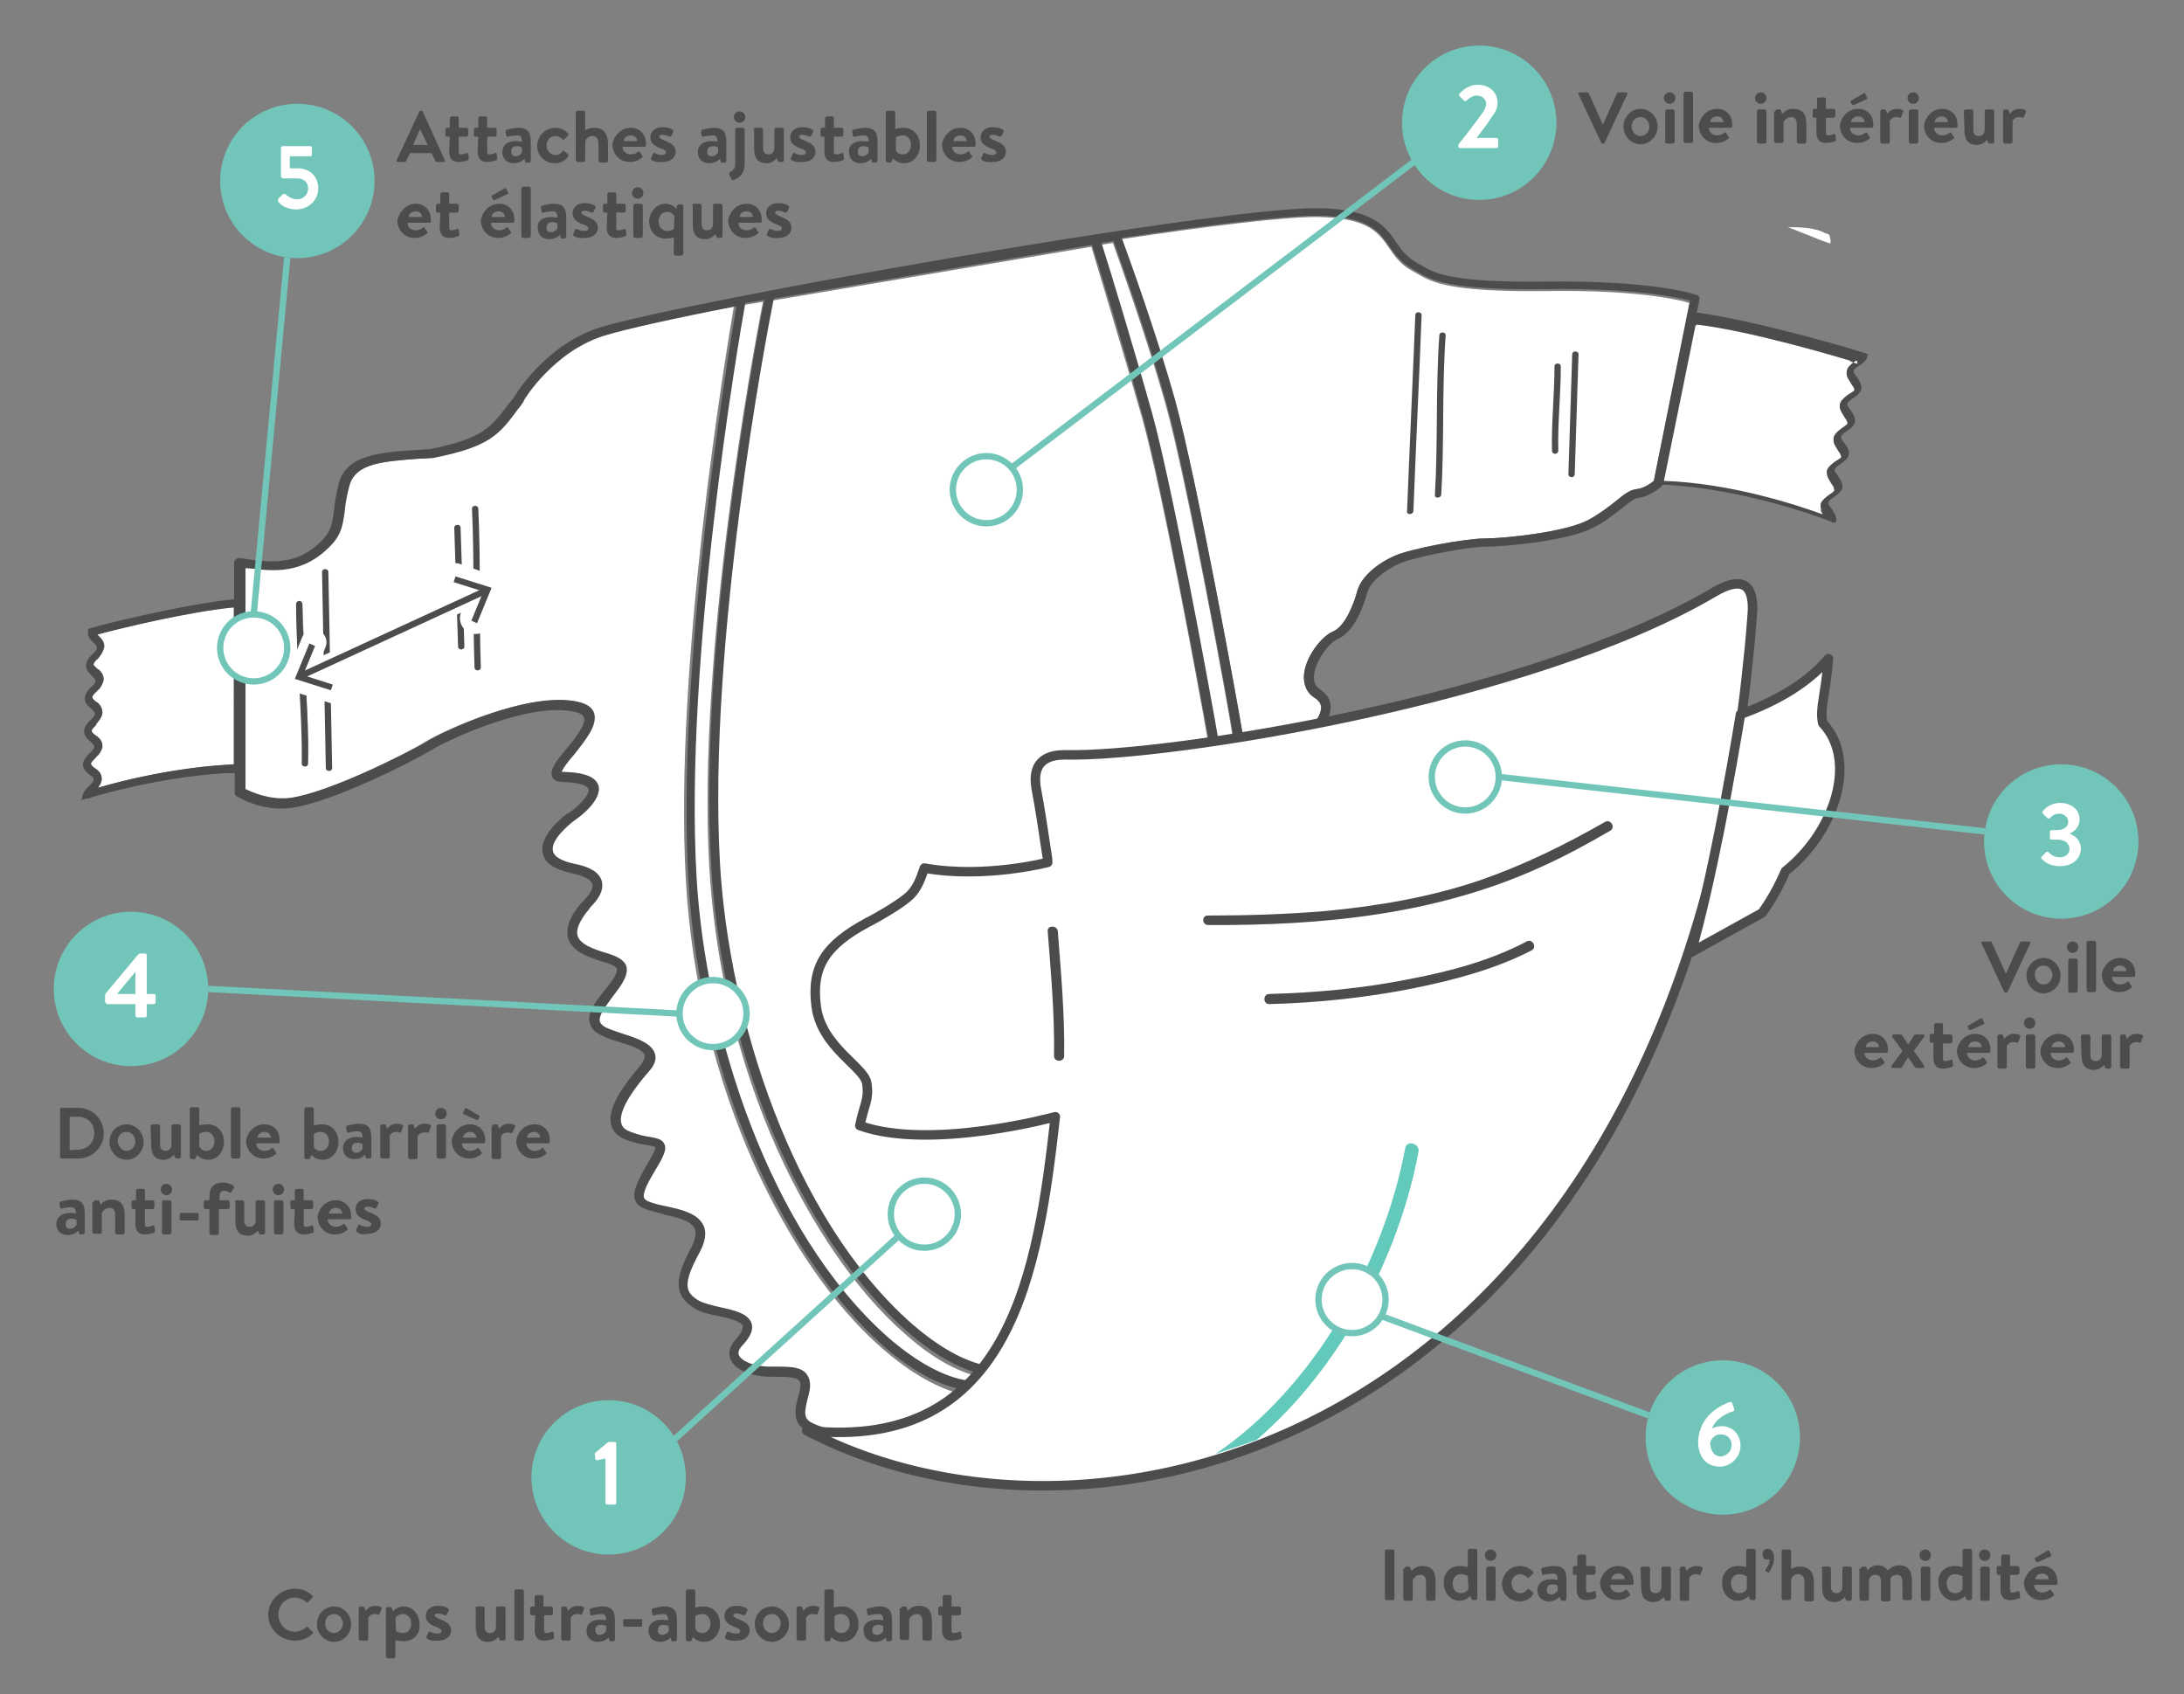 <?xml version="1.0" encoding="utf-8"?>
<!-- Generator: Adobe Illustrator 24.2.0, SVG Export Plug-In . SVG Version: 6.00 Build 0)  -->
<svg version="1.1" id="Calque_1" xmlns="http://www.w3.org/2000/svg" xmlns:xlink="http://www.w3.org/1999/xlink" x="0px" y="0px"
	 viewBox="0 0 345.2 267.8" style="enable-background:new 0 0 345.2 267.8;" xml:space="preserve">
<rect x="0" y="0" width="345.2" height="267.8" fill="#808080" stroke="none"/>
<style type="text/css">
	.st0{fill:#FFFFFF;}
	.st1{fill:#333333;}
	.st2{fill:#4B4C4C;}
	.st3{fill:#FFFFFF;stroke:#4C4C4C;stroke-width:1.5;stroke-linecap:round;stroke-linejoin:round;stroke-miterlimit:10;}
	.st4{fill:none;stroke:#FFFFFF;stroke-width:3;stroke-linecap:round;stroke-linejoin:round;stroke-miterlimit:10;}
	.st5{fill:#63C9BB;}
	.st6{fill:#4C4C4C;}
	.st7{fill:none;stroke:#72C6B9;stroke-miterlimit:10;}
	.st8{fill:#72C6B9;}
	.st9{enable-background:new    ;}
	.st10{fill:#FFFFFF;stroke:#72C6B9;stroke-miterlimit:10;}
	.st11{fill:none;stroke:#FFFFFF;stroke-width:4;stroke-linecap:round;stroke-linejoin:round;stroke-miterlimit:10;}
	.st12{fill:none;stroke:#FFFFFF;stroke-width:5;stroke-linecap:round;stroke-linejoin:round;stroke-miterlimit:10;}
	.st13{fill:none;stroke:#4B4C4C;stroke-linecap:round;stroke-linejoin:round;}
</style>
<path class="st0" d="M36.9,120.8c-8.7,0.4-17.2,2.4-21.5,3.7c0.4-0.5,0.6-1,0.6-1.4c0-0.5-0.2-1-0.7-1.4c-0.1-0.1-0.2-0.2-0.4-0.3
	c-0.3-0.2-0.6-0.5-0.6-0.7s0.3-0.5,0.7-0.9c0.1-0.1,0.2-0.3,0.4-0.4c0.4-0.5,0.7-1,0.7-1.5s-0.2-1-0.7-1.4c-0.1-0.1-0.2-0.2-0.4-0.3
	c-0.3-0.2-0.6-0.5-0.6-0.7s0.3-0.5,0.7-0.9v-0.1c0.1-0.1,0.2-0.3,0.3-0.4c0.4-0.5,0.7-1,0.7-1.5s-0.2-1-0.6-1.4
	c-0.1-0.1-0.2-0.2-0.4-0.3c-0.3-0.2-0.6-0.5-0.6-0.7s0.3-0.6,0.7-0.9c0.1-0.1,0.2-0.3,0.4-0.4c0.4-0.5,0.6-1,0.7-1.5
	c0-0.5-0.2-1-0.6-1.4c-0.1-0.1-0.2-0.2-0.4-0.3c-0.3-0.3-0.6-0.5-0.6-0.7s0.3-0.6,0.7-0.9c0.1-0.1,0.2-0.3,0.3-0.4
	c0.4-0.5,0.6-1,0.7-1.5c0-0.5-0.2-1-0.6-1.4c-0.1-0.1-0.2-0.2-0.3-0.3c-0.1-0.1-0.1-0.1-0.2-0.2c3.7-1,14.4-3.6,21.6-4.3V120.8z"/>
<path class="st0" d="M282.6,35.9c1.3,0.5,2.5,1,3.8,1.5c0.2,0.1,1.7,0.7,2.9,1.1c0-0.2,0.1-0.4,0-0.7c-0.2-1.1-0.2-0.6-1.1-1.1
	C286.7,36,284.7,35.9,282.6,35.9z"/>
<g>
	<g>
		<g>
			<path class="st1" d="M223.5,80.5c0.4-10.3,0.9-20.6,1.3-30.9c0-0.6-1-0.6-1,0c-0.4,10.3-0.9,20.6-1.3,30.9
				C222.5,81.2,223.5,81.2,223.5,80.5L223.5,80.5z"/>
		</g>
	</g>
	<g>
		<g>
			<path class="st1" d="M227.9,78c0.5-8.4,0.1-16.8,0.7-25.1c0-0.6-1-0.6-1,0c-0.6,8.4-0.2,16.8-0.7,25.1
				C226.9,78.6,227.9,78.6,227.9,78L227.9,78z"/>
		</g>
	</g>
</g>
<g>
	<g>
		<g>
			<path class="st1" d="M246.4,71c-0.1-4.4,0.4-8.9,0.4-13.3c0-0.6-1-0.6-1,0c0,4.4-0.5,8.9-0.4,13.3
				C245.5,71.6,246.5,71.6,246.4,71L246.4,71z"/>
		</g>
	</g>
	<g>
		<g>
			<path class="st1" d="M249,74.7c0.2-6.3,0.4-12.6,0.6-18.8c0-0.6-1-0.6-1,0c-0.2,6.3-0.4,12.6-0.6,18.8
				C248,75.3,249,75.3,249,74.7L249,74.7z"/>
		</g>
	</g>
</g>
<path class="st0" d="M152.6,218.8c-0.3,0.3-0.6,0.5-0.8,0.7C152.1,219.3,152.3,219,152.6,218.8z"/>
<path class="st0" d="M142.9,210.7c-7.5-6.6-14.5-16.8-20-28.9c-6.2-13.8-9.9-29.3-10.8-44.9c-1.9-34,7-81.7,8.5-89.2l-3,0.5
	c-1,5.6-9.6,56.2-7.7,90.9c1.4,24.1,11.2,55.9,30.3,72.7c4.5,3.9,8.8,6.3,12.6,6.8c0.4-0.4,0.8-0.8,1.2-1.2
	C150.5,216.4,146.8,214.2,142.9,210.7z"/>
<path class="st0" d="M139.2,212.9c-7.5-6.6-14.5-16.8-20-28.9c-6.2-13.8-9.9-29.3-10.8-44.9c-1.9-34,6.3-83,7.6-90.7
	c-9.8,1.9-17.3,3.6-20.7,4.6c-8.1,2.5-12.9,10.3-12.9,10.3s0,0,0,0.1c-0.3,0.4-0.5,0.7-0.8,1.1c-3.1,4.2-4.5,6.1-13.6,7.9h-0.1
	c-0.7,0.1-1.3,0.1-2,0.1C60.2,73,55.6,73.3,54.8,77c-0.4,1.5-0.5,2.8-0.7,3.8c-0.3,2.2-0.5,3.7-2.1,5.4c-4.4,4.6-13.6,3.6-13.6,3.6
	v35c1,0.5,3.9,1.8,7.1,1.4c6.2-0.8,19.1-7.3,21.6-8.9c2.9-1.8,16.3-8,23.8-6.3c1.4,0.3,2.2,0.9,2.6,1.8c0.7,1.9-1.2,4.2-3.1,6.5
	c-0.7,0.9-1.8,2.2-2,2.8c0.1,0,0.2,0,0.4,0c3.3,0.1,5.1,0.8,5.4,2.2c0.6,2.3-3.2,5.1-3.7,5.4c-1,0.7-3.8,3.2-3.5,4.9
	c0.2,1.1,1.9,1.7,3.3,2c2.6,0.5,4,1.4,4.4,2.7c0.5,1.7-1,3.4-1.8,4.2c-0.1,0.1-0.2,0.2-0.2,0.3c-1.5,1.8-2.1,3.2-1.8,4.2
	c0.4,1.4,2.7,2.2,4.8,2.8c1.2,0.3,2.5,0.8,2.9,2c0.4,1.1-0.3,2.3-1.4,3.8c-0.3,0.4-0.6,0.8-0.9,1.2c-1.1,1.4-2.2,2.8-1.9,3.7
	c0.1,0.4,0.5,0.8,1.2,1.1c0.6,0.3,1.5,0.6,2.5,0.9c2.2,0.7,4.5,1.4,5,3.1c0.2,0.9-0.1,1.8-0.9,2.8c-1.4,1.6-5,5.9-4.4,8.2
	c0.2,0.6,0.7,1.1,1.5,1.4c1.2,0.4,2.2,0.6,3.1,0.8c1.1,0.2,1.9,0.3,2.2,1.1c0.4,0.8,0,1.8-1.4,4.1c-1,1.8-2.1,3.7-1.8,4.4
	c0.2,0.5,1.3,0.8,2.3,1.1c0.4,0.1,0.9,0.2,1.4,0.3c2.3,0.5,4.8,1.1,5.7,3c0.5,1.1,0.3,2.5-0.6,4.2c-2.8,5.3-2.2,6.5-0.1,7.7
	c0.7,0.4,2,0.7,3.3,1c2.3,0.5,4.5,1,5,2.6c0.3,1-0.2,2.1-1.5,3.5c-0.5,0.6-0.7,1.1-0.5,1.6c0.4,0.9,2.3,1.8,4.9,1.8h0.7
	c0.2,0,0.4,0,0.7,0c2,0,3.5,0.1,4.4,1.2c0.6,0.7,0.7,1.8,0.3,3.3c-0.8,3-0.8,3.8,0.8,4.5c0.8,0.4,1.8,0.7,2.9,0.9
	c8.9,0.4,15.4-1.9,20.3-5.9C147.6,219.1,143.5,216.7,139.2,212.9z M47.8,95.2l0.4,10.9c0.3,4.7,0.6,9.4,0.5,14.2l-0.5-14.2
	C48,102.6,47.8,99,47.8,95.2z"/>
<path class="st0" d="M129.8,226.5c-0.7-0.3-1.3-0.6-2-1C128.5,225.9,129.1,226.2,129.8,226.5z"/>
<path class="st0" d="M131,225.8c-0.2,0-0.3,0-0.5,0C130.6,225.8,130.8,225.8,131,225.8z"/>
<path class="st0" d="M15.5,100.5c0.1,0.1,0.2,0.2,0.3,0.3c0.4,0.4,0.6,0.9,0.6,1.4s-0.2,1-0.7,1.5c-0.1,0.1-0.2,0.3-0.3,0.4
	c-0.3,0.4-0.7,0.8-0.7,0.9c0,0.2,0.3,0.4,0.6,0.7c0.1,0.1,0.2,0.2,0.4,0.3c0.4,0.4,0.6,0.9,0.6,1.4s-0.2,1-0.7,1.5
	c-0.1,0.1-0.2,0.3-0.4,0.4c-0.4,0.4-0.7,0.8-0.7,0.9c0,0.2,0.3,0.4,0.6,0.7c0.1,0.1,0.3,0.2,0.4,0.3c0.4,0.4,0.6,0.9,0.6,1.4
	s-0.2,1-0.7,1.5c-0.1,0.1-0.2,0.3-0.3,0.4v0.1c-0.3,0.3-0.7,0.7-0.7,0.9c0,0.2,0.3,0.4,0.6,0.7c0.1,0.1,0.3,0.2,0.4,0.3
	c0.4,0.4,0.7,0.9,0.7,1.4s-0.2,1-0.7,1.5c-0.1,0.1-0.3,0.3-0.4,0.4c-0.4,0.4-0.7,0.7-0.7,0.9c0,0.2,0.3,0.4,0.6,0.7
	c0.1,0.1,0.3,0.2,0.4,0.3c0.4,0.4,0.7,0.9,0.7,1.4s-0.2,1-0.6,1.4c4.4-1.2,12.8-3.3,21.5-3.7V96c-7.2,0.7-17.9,3.3-21.6,4.3
	C15.4,100.4,15.4,100.4,15.5,100.5z"/>
<path class="st0" d="M263,75.4c10.6,0.5,21,3.9,25.1,5.3c-0.3-0.5-0.4-1-0.4-1.5c0.1-0.5,0.4-0.9,1-1.3c0.1-0.1,0.3-0.2,0.4-0.3
	c0.4-0.3,0.8-0.5,0.8-0.7s-0.2-0.5-0.5-0.9c-0.1-0.1-0.2-0.3-0.3-0.5c-0.4-0.5-0.5-1.1-0.4-1.6s0.4-0.9,1-1.3
	c0.1-0.1,0.3-0.2,0.4-0.3c0.4-0.3,0.8-0.5,0.9-0.7c0-0.2-0.2-0.5-0.5-0.9c-0.1-0.1-0.2-0.3-0.3-0.5c-0.4-0.5-0.5-1.1-0.4-1.6
	s0.4-0.9,1-1.3c0.1-0.1,0.3-0.2,0.4-0.3c0.4-0.3,0.8-0.5,0.8-0.7s-0.2-0.5-0.5-0.9c-0.1-0.2-0.2-0.3-0.3-0.5
	c-0.4-0.5-0.5-1.1-0.4-1.6s0.4-0.9,1-1.3c0.1-0.1,0.3-0.2,0.4-0.3c0.4-0.3,0.8-0.5,0.9-0.7c0-0.2-0.2-0.5-0.5-0.9
	c-0.1-0.2-0.2-0.3-0.3-0.5c-0.4-0.5-0.5-1.1-0.4-1.6s0.4-0.9,1-1.3c0.1-0.1,0.3-0.2,0.4-0.3l0,0c0.1,0,0.2-0.1,0.2-0.1
	c-3.8-1.2-17.2-5.1-25.6-6.1L263,75.4z"/>
<path class="st0" d="M196.3,116.2c-0.5,0.1-1,0.2-1.4,0.2C195.4,116.4,195.9,116.3,196.3,116.2z"/>
<path class="st0" d="M244.6,46c-15.7,0.2-18.3-1.4-20.7-2.8c-0.2-0.1-0.5-0.3-0.7-0.4c-1.9-1-2.8-2.4-3.7-3.7
	c-1.7-2.4-3.3-4.7-11.3-4.8c-0.1,0-0.1,0-0.2,0c-5.2,0-16.8,1.4-30.7,3.5c1,2.7,5.4,15.1,8.4,25.5c3.4,12.1,10.1,49,10.7,52.8
	c4.3-0.7,8.8-1.5,13.4-2.4c-0.6,0.1-1.3,0.3-1.9,0.4c0.6-0.9,1-1.8,0.9-2.5c-0.1-0.5-0.4-1-1-1.3c-1.2-0.8-1.8-2.1-1.7-3.6
	c0.2-2.8,2.7-6.1,4.6-6.9c1.7-0.7,3.2-3.7,3.8-6.3c0.5-2.1,2.7-4.1,5.8-5.6c2.6-1.2,11.4-2.8,14.4-2.8c3.2,0,12.7-1,16.3-2.9
	c1.8-1,3.2-2.1,4.4-3c1.3-1,2.2-1.8,3.3-1.9s2.3-1,2.7-1.3l5.7-28.1C265.1,47.3,258.4,45.8,244.6,46z"/>
<path class="st0" d="M184.2,63.8c-2.9-10.3-7.3-22.6-8.3-25.4l-1.9,0.3c1.1,3.7,5.2,16.9,8,26.9c3.1,11.1,9,43,10.4,51.2
	c-0.5,0.1-1,0.1-1.5,0.2c-1.4-8.2-7.3-39.9-10.4-51c-2.9-10.2-7-23.6-8-27l-50.4,8.5c-1.1,5.5-10.5,54.7-8.5,89.4
	c1.4,24.1,11.2,55.9,30.3,72.7c3.9,3.5,7.8,5.7,11.2,6.5c8.2-10,10.3-26,11.9-40.1c0,0-19.6,5.3-30.8,1.4c0.7-3.3,1.5-4.1,1.1-6.7
	c-0.4-2.6-7.1-5.8-8-12.2c-0.8-6.3,1.7-9.6,8.1-13.1c1.8-0.9,5-2.8,6.4-4c1.7-1.4,2.2-3.6,2.6-4.6c9.5,1.7,19.4-0.9,19.4-0.9
	c-0.1-0.6-0.2-1.1-0.2-1.7c-0.5-3.3-1-6.6-1.6-9.9c-0.9-5,2.7-5.5,4.6-5.4c5.2,0.1,14.7-0.7,26.2-2.6
	C194.3,112.6,187.6,75.9,184.2,63.8z"/>
<g>
	<g>
		<g>
			<path class="st2" d="M74.6,80.4c0.4,8.4,0.1,16.8,0.4,25.1c0,0.6,1,0.6,1,0c-0.3-8.4,0-16.8-0.4-25.1
				C75.6,79.8,74.6,79.8,74.6,80.4L74.6,80.4z"/>
		</g>
	</g>
	<g>
		<g>
			<path class="st2" d="M71.8,83.4c0.2,6.3,0.4,12.6,0.6,18.8c0,0.6,1,0.6,1,0C73.2,96,73,89.7,72.8,83.4
				C72.8,82.8,71.8,82.8,71.8,83.4L71.8,83.4z"/>
		</g>
	</g>
</g>
<g>
	<g>
		<path class="st2" d="M50.9,90.4c0.2,10.3,0.4,20.7,0.6,31c0,0.6,1,0.6,1,0c-0.2-10.3-0.4-20.7-0.6-31
			C51.9,89.8,50.9,89.8,50.9,90.4L50.9,90.4z"/>
	</g>
</g>
<g>
	<g>
		<path class="st2" d="M46.8,95.5c0,8.4,1,16.8,0.9,25.2c0,0.6,1,0.6,1,0c0.1-8.4-0.8-16.8-0.9-25.2C47.8,94.8,46.8,94.8,46.8,95.5
			L46.8,95.5z"/>
	</g>
</g>
<g>
	<g>
		<g>
			<path class="st2" d="M223.4,80.8c0.4-10.3,0.9-20.7,1.3-31c0-0.6-1-0.6-1,0c-0.4,10.3-0.9,20.7-1.3,31
				C222.3,81.4,223.3,81.4,223.4,80.8L223.4,80.8z"/>
		</g>
	</g>
	<g>
		<g>
			<path class="st2" d="M227.8,78.2c0.5-8.4,0.1-16.8,0.7-25.2c0-0.6-1-0.6-1,0c-0.6,8.4-0.2,16.8-0.7,25.2
				C226.7,78.8,227.7,78.8,227.8,78.2L227.8,78.2z"/>
		</g>
	</g>
</g>
<g>
	<g>
		<g>
			<path class="st2" d="M246.3,71.2c-0.1-4.5,0.4-8.9,0.4-13.3c0-0.6-1-0.6-1,0c0,4.5-0.5,8.9-0.4,13.3
				C245.3,71.9,246.3,71.9,246.3,71.2L246.3,71.2z"/>
		</g>
	</g>
	<g>
		<g>
			<path class="st2" d="M248.9,74.9c0.2-6.3,0.4-12.6,0.6-18.9c0-0.6-1-0.6-1,0c-0.2,6.3-0.4,12.6-0.6,18.9
				C247.9,75.6,248.9,75.6,248.9,74.9L248.9,74.9z"/>
		</g>
	</g>
</g>
<path class="st3" d="M168.4,119.3c-2,0-5.5,0.4-4.6,5.4c0.6,3.2,1.1,6.5,1.6,9.9c0.1,0.6,0.2,1.1,0.2,1.7c0,0-10,2.6-19.5,0.9
	c-0.4,1-0.9,3.2-2.6,4.6c-1.4,1.2-4.6,3.1-6.4,4c-6.5,3.5-8.9,6.9-8.1,13.2c0.8,6.5,7.6,9.6,8,12.2c0.4,2.6-0.4,3.3-1.1,6.7
	c11.2,4,30.9-1.4,30.9-1.4c-2.7,23.7-6.7,53.1-39.3,49.6c47.3,24.8,136.7,0.5,148.8-121.7c0.3-2.6,0.6-6.3,0.7-8
	c0.1-4.4-2-5.2-6.1-2.8C242.1,110.6,184.3,119.7,168.4,119.3z"/>
<path class="st2" d="M295.3,56c-0.5-0.3-17.4-5.3-27.1-6.6l0.4-2c0.1-0.4-0.1-0.7-0.5-0.8c-0.3-0.1-6.7-2.3-23.6-2.1
	c-15.2,0.2-17.7-1.3-19.9-2.6c-0.2-0.1-0.5-0.3-0.7-0.4c-1.6-0.9-2.4-2-3.2-3.2c-1.8-2.6-3.7-5.3-12.5-5.4c-0.1,0-0.1,0-0.2,0
	c-16.6,0-99.5,14.7-113,18.8c-8.5,2.6-13.3,10.3-13.7,11c-0.3,0.4-0.5,0.7-0.8,1c-3,4-4.2,5.6-12.6,7.3c-0.7,0-1.3,0.1-1.9,0.1
	c-5.8,0.4-11.4,0.7-12.5,5.5c-0.4,1.6-0.6,2.9-0.7,4c-0.3,2.1-0.4,3.2-1.7,4.6c-4.1,4.4-8.5,3.7-13.2,3c-0.2,0-0.4,0-0.6,0.2
	S37,88.7,37,88.9v5.8c-8.6,0.9-22.5,4.4-23,4.7l-0.1,0.1v0.2c0,0.1,0,0.2,0,0.3l0,0c0,0.3,0.1,0.5,0.1,0.6c0.2,0.4,0.5,0.7,0.8,1
	c0.1,0.1,0.2,0.2,0.3,0.3c0.2,0.2,0.2,0.4,0.2,0.5c0,0.2-0.1,0.4-0.3,0.6c-0.1,0.1-0.2,0.3-0.4,0.4c-0.5,0.5-1,1.1-1,1.8
	c0,0.7,0.5,1.2,0.9,1.6c0.1,0.1,0.2,0.2,0.3,0.3c0.2,0.2,0.3,0.4,0.3,0.5c0,0.2-0.1,0.4-0.3,0.6c-0.1,0.1-0.2,0.3-0.4,0.4
	c-0.5,0.5-1,1.1-1,1.8c0,0.7,0.5,1.2,1,1.6c0.1,0.1,0.2,0.2,0.3,0.3c0.2,0.2,0.3,0.4,0.3,0.5c0,0.2-0.1,0.4-0.3,0.6
	c-0.1,0.1-0.2,0.3-0.4,0.4c-0.5,0.5-1,1.1-1,1.8c0,0.7,0.5,1.2,1,1.6c0.1,0.1,0.2,0.2,0.3,0.3c0.2,0.2,0.3,0.4,0.3,0.5
	c0,0.2-0.1,0.4-0.3,0.6c-0.1,0.1-0.2,0.3-0.4,0.4c-0.5,0.5-1,1.1-1.1,1.8c0,0.7,0.5,1.2,1,1.6c0.1,0.1,0.2,0.2,0.4,0.3
	c0.3,0.2,0.3,0.4,0.3,0.5c0,0.2-0.1,0.4-0.3,0.6c-0.1,0.1-0.3,0.3-0.4,0.4c-0.6,0.6-1.1,1.2-1.1,1.9l0,0l-0.2,0.4l0.5-0.2l0,0h0.1
	c0,0,0.2-0.1,0.5-0.1c0,0,0,0,0.1,0s0.2,0,0.2-0.1c2.6-0.8,11.7-3.3,21.4-3.9c0.1,0,0.1,0,0.2,0c0.3,0,0.6,0,0.9,0
	c0.1,0,0.3,0,0.4,0v3.1c0,0.3,0.1,0.5,0.4,0.6c0.2,0.1,3.9,2.4,8.4,1.8c6.5-0.8,19.6-7.5,22.2-9.1c2.7-1.7,15.7-7.7,22.7-6.1
	c0.6,0.1,1.3,0.4,1.5,0.9c0.4,1.1-1.5,3.4-2.8,5c-1.6,1.9-2.7,3.3-2.2,4.4c0.2,0.5,0.8,0.8,1.7,0.8c3.5,0.1,4,0.9,4,1.1
	c0.3,1-2,3.1-3.1,3.8c0,0,0,0-0.1,0c-0.5,0.3-4.7,3.5-4,6.4c0.3,1.5,1.8,2.5,4.5,3.1c1.9,0.4,3.1,1,3.3,1.7c0.3,0.9-0.9,2.2-1.4,2.7
	c-0.1,0.1-0.2,0.3-0.3,0.3c-1.9,2.2-2.5,4-2.1,5.6c0.6,2.1,3.2,3,5.8,3.8c1.4,0.4,1.8,0.8,1.9,1c0.2,0.6-0.8,2-1.2,2.5
	c-0.3,0.4-0.6,0.8-0.9,1.1c-1.3,1.7-2.6,3.3-2.2,4.9c0.2,0.9,0.8,1.6,2,2.1c0.7,0.4,1.7,0.7,2.7,1c1.7,0.5,3.8,1.2,4,2.1
	c0.1,0.4-0.3,1-0.6,1.5c-2.7,3.2-5.4,6.8-4.7,9.5c0.3,1.1,1.1,1.9,2.5,2.4s2.5,0.7,3.3,0.8c0.4,0.1,1,0.2,1.2,0.3
	c0,0.5-1,2.2-1.3,2.7c-1.6,2.8-2.4,4.5-1.9,5.7c0.4,1.1,1.7,1.5,3.3,1.9c0.5,0.1,0.9,0.2,1.4,0.4c1.9,0.4,4.1,0.9,4.7,2.2
	c0.3,0.7,0.1,1.7-0.5,2.9c-2.5,4.7-3.1,7.5,0.5,9.7c0.9,0.6,2.3,0.9,3.7,1.2c1.5,0.3,3.7,0.8,3.9,1.6c0.1,0.4-0.3,1.2-1.1,2.1
	c-1.3,1.4-1.1,2.6-0.8,3.2c0.7,1.6,3.3,2.7,6.2,2.7h0.7c1.7,0,3.4,0,3.9,0.6c0.3,0.3,0.3,1,0,2c-0.7,2.5-1.3,5,1.7,6.2
	c1.2,0.5,2.6,0.9,4.2,1.2c-1.3-0.6-2.7-1.2-3.9-1.9c1.1,0.1,2.2,0.2,3.2,0.2c-1.1-0.2-2.1-0.5-2.9-0.9c-1.6-0.7-1.6-1.5-0.8-4.5
	c0.4-1.5,0.3-2.5-0.3-3.3c-0.8-1.1-2.4-1.2-4.4-1.2c-0.2,0-0.4,0-0.7,0h-0.7c-2.6,0-4.5-0.9-4.9-1.8c-0.2-0.4,0-1,0.5-1.5
	c1.3-1.4,1.8-2.5,1.5-3.5c-0.5-1.6-2.7-2.1-5-2.6c-1.3-0.3-2.5-0.6-3.3-1c-2.1-1.3-2.8-2.4,0.1-7.7c0.9-1.7,1.1-3.1,0.6-4.2
	c-0.9-1.9-3.4-2.5-5.7-3c-0.5-0.1-1-0.2-1.4-0.3c-1.1-0.3-2.2-0.6-2.3-1.1c-0.3-0.7,0.7-2.6,1.8-4.4c1.4-2.3,1.8-3.3,1.4-4.1
	c-0.3-0.7-1.1-0.9-2.2-1.1c-0.8-0.1-1.8-0.3-3.1-0.8c-0.9-0.3-1.4-0.8-1.5-1.4c-0.6-2.3,3-6.6,4.4-8.2c0.9-1,1.2-2,0.9-2.8
	c-0.5-1.6-2.8-2.4-5-3.1c-0.9-0.3-1.8-0.6-2.5-0.9c-0.7-0.3-1.1-0.7-1.2-1.1c-0.2-0.9,0.9-2.3,1.9-3.7c0.3-0.4,0.6-0.8,0.9-1.2
	c1.1-1.5,1.7-2.7,1.4-3.8c-0.4-1.1-1.7-1.6-2.9-2c-2.1-0.6-4.4-1.4-4.8-2.8c-0.3-1,0.3-2.4,1.8-4.2c0.1-0.1,0.1-0.2,0.2-0.3
	c0.8-0.8,2.3-2.4,1.8-4.2c-0.4-1.3-1.8-2.2-4.4-2.7c-1.4-0.3-3.1-0.9-3.3-2c-0.4-1.7,2.4-4.1,3.5-4.9c0.5-0.3,4.3-3.1,3.7-5.4
	c-0.4-1.4-2.2-2.1-5.4-2.2c-0.2,0-0.3,0-0.4,0c0.1-0.5,1.2-1.9,2-2.8c1.8-2.3,3.7-4.6,3.1-6.5c-0.3-0.9-1.2-1.5-2.6-1.8
	c-7.5-1.7-20.9,4.5-23.8,6.3c-2.5,1.5-15.4,8.1-21.6,8.9c-3.2,0.4-6.1-0.9-7.1-1.4v-35c4.4,0.7,9.2,1.1,13.6-3.6
	c1.6-1.7,1.8-3.2,2.1-5.4c0.1-1.1,0.3-2.3,0.7-3.8c0.9-3.7,5.4-4,11.1-4.4c0.7,0,1.3-0.1,2-0.1h0.1c9.1-1.8,10.5-3.7,13.6-7.9
	c0.3-0.3,0.5-0.7,0.8-1.1c0,0,0,0,0-0.1s4.8-7.9,12.9-10.3c3.3-1,10.9-2.7,20.7-4.6c-1.3,7.7-9.5,56.7-7.6,90.6
	c0.9,15.6,4.6,31.1,10.8,44.8c5.4,12,12.5,22.2,19.9,28.8c4.3,3.8,8.4,6.1,12.1,6.9c0.5-0.4,1-0.8,1.4-1.3
	c-3.7-0.5-8.1-2.9-12.6-6.8c-19-16.8-28.9-48.6-30.3-72.7c-2-34.7,6.7-85.2,7.7-90.8l3-0.5c-1.5,7.5-10.4,55.2-8.4,89.2
	c0.9,15.6,4.6,31.1,10.8,44.8c5.4,12,12.5,22.2,19.9,28.8c3.9,3.4,7.6,5.7,11.1,6.7c0.4-0.4,0.7-0.8,1.1-1.2
	c-3.4-0.8-7.3-3.1-11.2-6.5c-19-16.8-28.9-48.6-30.3-72.7c-2-34.7,7.4-83.9,8.5-89.3l50.3-8.5c1.1,3.4,5.2,16.8,8,27
	c3.1,11.1,8.9,42.8,10.4,51c0.5-0.1,1-0.1,1.5-0.2c-1.4-8.2-7.3-40-10.4-51.2c-2.8-10-6.8-23.2-8-26.9l1.9-0.3
	c1,2.8,5.4,15,8.3,25.4c3.4,12.1,10,48.8,10.6,52.6c0.5-0.1,1-0.2,1.5-0.2c-0.6-3.8-7.3-40.6-10.7-52.8c-2.9-10.4-7.4-22.8-8.4-25.5
	c13.9-2.1,25.6-3.5,30.7-3.5c0.1,0,0.1,0,0.2,0c8,0.1,9.6,2.3,11.3,4.7c0.9,1.3,1.8,2.6,3.7,3.7c0.2,0.1,0.5,0.3,0.7,0.4
	c2.4,1.4,5,3,20.7,2.8c13.8-0.2,20.5,1.3,22.5,1.8L261.4,76c-0.4,0.4-1.6,1.2-2.7,1.3c-1.1,0.1-2.1,0.9-3.3,1.9
	c-1.1,0.9-2.5,2-4.4,3c-3.6,1.9-13.1,2.9-16.3,2.9c-3,0-11.8,1.6-14.4,2.8c-3.1,1.4-5.2,3.5-5.8,5.6c-0.7,2.5-2.1,5.6-3.8,6.3
	c-1.9,0.8-4.4,4.1-4.6,6.9c-0.1,1.6,0.5,2.9,1.7,3.6c0.6,0.4,0.9,0.8,1,1.3c0.1,0.7-0.3,1.6-0.9,2.5c0.6-0.1,1.3-0.3,1.9-0.4
	c0.4-0.8,0.6-1.5,0.5-2.3c-0.1-1-0.7-1.8-1.6-2.4c-0.8-0.5-1.1-1.2-1-2.3c0.2-2.3,2.4-5.1,3.7-5.7c3-1.2,4.4-6.3,4.7-7.3
	c0.5-1.9,2.9-3.6,5-4.6c2.2-1,10.8-2.7,13.7-2.7c3.1,0,13-0.9,17-3c2-1,3.4-2.2,4.6-3.1c1.1-0.9,1.9-1.5,2.5-1.6
	c1.9-0.2,3.7-1.8,3.7-1.8c0.1-0.1,0.1-0.2,0.2-0.3c13.5,0.6,26.9,5.9,27,6h0.1l0,0c0,0,0,0,0.1,0s0.2-0.1,0.2-0.2
	c0.2-0.7-0.4-1.5-0.7-2c-0.1-0.1-0.2-0.3-0.3-0.4c-0.2-0.2-0.2-0.4-0.2-0.6s0.2-0.3,0.4-0.5c0.1-0.1,0.3-0.2,0.4-0.3
	c0.6-0.4,1.2-0.8,1.4-1.5c0.1-0.7-0.3-1.3-0.7-1.9c-0.1-0.1-0.2-0.3-0.3-0.4c-0.2-0.2-0.2-0.4-0.2-0.6s0.2-0.3,0.4-0.5
	c0.1-0.1,0.3-0.2,0.4-0.3c0.6-0.4,1.2-0.8,1.4-1.5s-0.3-1.3-0.7-1.9c-0.1-0.1-0.2-0.3-0.3-0.4c-0.2-0.2-0.2-0.4-0.2-0.6
	s0.2-0.3,0.4-0.5c0.1-0.1,0.3-0.2,0.4-0.3c0.6-0.4,1.2-0.8,1.4-1.5c0.1-0.7-0.3-1.3-0.7-1.9c-0.1-0.1-0.2-0.3-0.3-0.4
	c-0.2-0.2-0.2-0.4-0.2-0.6c0-0.2,0.2-0.3,0.4-0.5c0.1-0.1,0.3-0.2,0.4-0.3c0.6-0.4,1.2-0.8,1.4-1.5c0.1-0.7-0.3-1.3-0.7-1.9
	c-0.1-0.1-0.2-0.3-0.3-0.4c-0.2-0.2-0.2-0.4-0.2-0.6c0-0.2,0.2-0.3,0.4-0.5c0.1-0.1,0.3-0.2,0.4-0.3c0.4-0.2,0.8-0.5,1.1-0.9
	c0.1-0.1,0.2-0.3,0.2-0.5c0,0,0,0,0-0.1l0,0c0-0.1,0-0.1,0.1-0.2C295.5,56.2,295.4,56.1,295.3,56z M37,120.8
	c-8.7,0.4-17.2,2.4-21.5,3.7c0.4-0.5,0.6-1,0.6-1.4c0-0.5-0.2-1-0.7-1.4c-0.1-0.1-0.2-0.2-0.4-0.3c-0.3-0.2-0.6-0.5-0.6-0.7
	s0.3-0.5,0.7-0.9c0.1-0.1,0.2-0.3,0.4-0.4c0.4-0.5,0.7-1,0.7-1.5s-0.2-1-0.7-1.4c-0.1-0.1-0.2-0.2-0.4-0.3c-0.3-0.2-0.6-0.5-0.6-0.7
	s0.3-0.5,0.7-0.9v-0.1c0.1-0.1,0.2-0.3,0.3-0.4c0.4-0.5,0.7-1,0.7-1.5s-0.2-1-0.6-1.4c-0.1-0.1-0.2-0.2-0.4-0.3
	c-0.3-0.2-0.6-0.5-0.6-0.7s0.3-0.6,0.7-0.9c0.1-0.1,0.2-0.3,0.4-0.4c0.4-0.5,0.6-1,0.7-1.5c0-0.5-0.2-1-0.6-1.4
	c-0.1-0.1-0.2-0.2-0.4-0.3c-0.3-0.3-0.6-0.5-0.6-0.7s0.3-0.6,0.7-0.9c0.1-0.1,0.2-0.3,0.3-0.4c0.4-0.5,0.6-1,0.7-1.5
	c0-0.5-0.2-1-0.6-1.4c-0.1-0.1-0.2-0.2-0.3-0.3c-0.1-0.1-0.1-0.1-0.2-0.2c3.7-1,14.4-3.6,21.6-4.3V120.8z M293.3,56.9L293.3,56.9
	c-0.2,0.1-0.3,0.2-0.5,0.3c-0.5,0.4-0.9,0.8-1,1.3s0,1,0.4,1.6c0.1,0.1,0.2,0.3,0.3,0.5c0.3,0.4,0.5,0.7,0.5,0.9s-0.4,0.4-0.8,0.7
	c-0.1,0.1-0.3,0.2-0.4,0.3c-0.5,0.4-0.9,0.8-1,1.3c-0.1,0.5,0,1,0.4,1.6c0.1,0.1,0.2,0.3,0.3,0.5c0.3,0.4,0.5,0.7,0.5,0.9
	s-0.4,0.4-0.8,0.7c-0.1,0.1-0.3,0.2-0.4,0.3c-0.5,0.4-0.9,0.8-1,1.3s0,1,0.4,1.6c0.1,0.2,0.2,0.3,0.3,0.5c0.3,0.4,0.5,0.7,0.5,0.9
	c0,0.2-0.4,0.4-0.8,0.7c-0.1,0.1-0.3,0.2-0.4,0.3c-0.5,0.4-0.9,0.8-1,1.3s0,1,0.4,1.6c0.1,0.2,0.2,0.3,0.3,0.5
	c0.3,0.4,0.5,0.7,0.5,0.9c0,0.2-0.4,0.4-0.8,0.7c-0.1,0.1-0.3,0.2-0.4,0.3c-0.5,0.4-0.9,0.8-1,1.3s0,1,0.4,1.5
	c-4.1-1.5-14.4-4.9-25-5.3l5-24.6c8.3,1,21.7,4.9,25.5,6.1C293.5,56.8,293.4,56.9,293.3,56.9z"/>
<line class="st4" x1="46.2" y1="107.5" x2="79.1" y2="92.3"/>
<path class="st3" d="M288.1,114.3c-0.5-2.4,0.4-4.1,0.9-10.2c-3.8,4.5-9.5,7.2-13.9,8.8c-1.5,9.1-4.5,26-7.8,37.6l11.2-6.2
	c0,0,2-2.6,3.7-6.6C290,131.5,293.7,120.2,288.1,114.3z"/>
<path class="st5" d="M222.1,181.5c-3.4,18.1-14.4,37.8-30,48.3l6.5-2.2c13.2-11.3,22.5-29,25.6-45.5
	C224.5,180.7,222.3,180.1,222.1,181.5z"/>
<g>
	<g>
		<path class="st6" d="M165.6,147.2c0.5,6.5,1.1,13.1,1,19.7c0,1,1.6,1,1.6,0c0.1-6.6-0.5-13.1-1-19.7
			C167.1,146.2,165.5,146.2,165.6,147.2L165.6,147.2z"/>
	</g>
</g>
<path class="st0" d="M293.4,57L293.4,57c-0.2,0.1-0.3,0.2-0.5,0.3c-0.5,0.4-0.9,0.8-1,1.3s0,1,0.4,1.6c0.1,0.1,0.2,0.3,0.3,0.5
	c0.3,0.4,0.5,0.7,0.5,0.9s-0.4,0.4-0.9,0.7c-0.1,0.1-0.3,0.2-0.4,0.3c-0.5,0.4-0.9,0.8-1,1.3s0,1,0.4,1.6c0.1,0.1,0.2,0.3,0.3,0.5
	c0.3,0.4,0.5,0.7,0.5,0.9c0,0.2-0.4,0.4-0.8,0.7c-0.1,0.1-0.3,0.2-0.4,0.3c-0.5,0.4-0.9,0.8-1,1.3s0,1,0.4,1.6
	c0.1,0.2,0.2,0.3,0.3,0.5c0.3,0.4,0.5,0.7,0.5,0.9c0,0.2-0.4,0.4-0.9,0.7c-0.1,0.1-0.3,0.2-0.4,0.3c-0.5,0.4-0.9,0.8-1,1.3
	s0,1,0.4,1.6c0.1,0.2,0.2,0.3,0.3,0.5c0.3,0.4,0.5,0.7,0.5,0.9c0,0.2-0.4,0.4-0.8,0.7c-0.1,0.1-0.3,0.2-0.4,0.3
	c-0.5,0.4-0.9,0.8-1,1.3s0,1,0.4,1.5c-4.1-1.5-14.4-4.9-25.1-5.3l5-24.6c8.3,1,21.8,4.9,25.6,6.1C293.5,56.9,293.4,56.9,293.4,57z"
	/>
<path class="st1" d="M38.4,89.8"/>
<g>
	<g>
		<path class="st6" d="M191,146.2c17.9,0.1,35.9-1.6,52.4-9.1c3.8-1.7,7.5-3.7,11.1-5.8c0.9-0.5,0.1-1.9-0.8-1.4
			c-6.3,3.6-12.8,6.8-19.7,9.2c-7.9,2.7-16.2,4.1-24.6,4.9c-6.1,0.5-12.2,0.7-18.4,0.7C189.9,144.6,189.9,146.2,191,146.2L191,146.2
			z"/>
	</g>
</g>
<g>
	<g>
		<path class="st6" d="M200.6,158.7c7.6-0.2,15.3-1,22.8-2.5c6.4-1.3,12.9-3,18.7-6c0.9-0.5,0.1-1.9-0.8-1.4c-5.7,3-12,4.7-18.3,5.9
			c-7.4,1.5-14.9,2.2-22.4,2.4C199.6,157.1,199.6,158.7,200.6,158.7L200.6,158.7z"/>
	</g>
</g>
<g>
	<circle class="st7" cx="155.9" cy="77.4" r="5.3"/>
	<g>
		<g>
			<circle class="st8" cx="233.8" cy="19.4" r="12.2"/>
			<g class="st9">
				<path class="st0" d="M233.4,21.8h3.1c0.2,0,0.3,0.1,0.3,0.3v1c0,0.2-0.1,0.3-0.3,0.3h-5.7c-0.2,0-0.3-0.1-0.3-0.3v-0.1
					c0-0.2,0.1-0.3,0.1-0.3c1-1.2,2.7-3.4,3.6-4.7c0.4-0.5,0.7-1.1,0.7-1.6c0-0.6-0.5-1.3-1.5-1.3c-0.7,0-1.3,0.5-1.6,0.8
					c-0.1,0.1-0.3,0.1-0.4,0l-0.7-0.7c-0.1-0.1-0.1-0.3,0-0.4c0,0,1.1-1.4,2.8-1.4c2.1,0,3.2,1.3,3.2,2.9c0,0.9-0.4,1.5-1,2.3
					C235.2,19.5,234.1,20.8,233.4,21.8L233.4,21.8z"/>
			</g>
		</g>
		<g class="st9">
			<path class="st2" d="M249.5,14.9c-0.1-0.1,0-0.3,0.2-0.3h1.2c0.1,0,0.2,0.1,0.2,0.1l2.2,4.9h0.1l2.2-4.9c0-0.1,0.1-0.1,0.2-0.1
				h1.2c0.2,0,0.3,0.1,0.2,0.3l-3.6,7.7c0,0.1-0.1,0.1-0.2,0.1h-0.1c-0.1,0-0.2-0.1-0.2-0.1L249.5,14.9z"/>
			<path class="st2" d="M259.3,17.2c1.5,0,2.7,1.3,2.7,2.8s-1.2,2.8-2.7,2.8s-2.7-1.3-2.7-2.8C256.6,18.5,257.8,17.2,259.3,17.2z
				 M259.3,21.5c0.8,0,1.4-0.7,1.4-1.5s-0.6-1.5-1.4-1.5s-1.4,0.6-1.4,1.5C257.9,20.8,258.5,21.5,259.3,21.5z"/>
			<path class="st2" d="M263,15.5c0-0.5,0.4-0.9,0.9-0.9s0.9,0.4,0.9,0.9s-0.4,0.9-0.9,0.9S263,16,263,15.5z M263.2,17.6
				c0-0.1,0.1-0.3,0.3-0.3h0.9c0.1,0,0.3,0.1,0.3,0.3v4.8c0,0.1-0.1,0.3-0.3,0.3h-0.9c-0.1,0-0.3-0.1-0.3-0.3V17.6z"/>
			<path class="st2" d="M266.1,14.8c0-0.1,0.1-0.3,0.3-0.3h0.9c0.1,0,0.3,0.1,0.3,0.3v7.5c0,0.1-0.1,0.3-0.3,0.3h-0.9
				c-0.1,0-0.3-0.1-0.3-0.3V14.8z"/>
			<path class="st2" d="M271.4,17.2c1.4,0,2.4,1,2.4,2.5c0,0.1,0,0.3,0,0.3c0,0.1-0.1,0.2-0.3,0.2h-3.4c0,0.7,0.6,1.2,1.3,1.2
				c0.5,0,0.9-0.2,1.1-0.4c0.1-0.1,0.3-0.1,0.3,0l0.4,0.6c0.1,0.1,0.1,0.2,0,0.3c-0.5,0.4-1.1,0.7-2,0.7c-1.6,0-2.7-1.3-2.7-2.8
				C268.7,18.5,269.8,17.2,271.4,17.2z M272.4,19.3c0-0.5-0.4-0.9-1-0.9s-1.1,0.4-1.1,0.9H272.4z"/>
			<path class="st2" d="M277.4,15.5c0-0.5,0.4-0.9,0.9-0.9s0.9,0.4,0.9,0.9s-0.4,0.9-0.9,0.9S277.4,16,277.4,15.5z M277.7,17.6
				c0-0.1,0.1-0.3,0.3-0.3h0.9c0.1,0,0.3,0.1,0.3,0.3v4.8c0,0.1-0.1,0.3-0.3,0.3H278c-0.1,0-0.3-0.1-0.3-0.3V17.6z"/>
			<path class="st2" d="M280.6,17.6c0-0.1,0.1-0.3,0.3-0.3h0.4c0.1,0,0.2,0.1,0.2,0.2l0.2,0.5c0.2-0.2,0.7-0.8,1.7-0.8
				c1.7,0,2.1,1.1,2.1,2.4v2.8c0,0.1-0.1,0.3-0.3,0.3h-0.9c-0.1,0-0.3-0.1-0.3-0.3v-2.8c0-0.7-0.3-1.1-0.9-1.1c-0.7,0-1,0.5-1.2,0.8
				v3c0,0.2-0.1,0.3-0.3,0.3h-0.9c-0.1,0-0.3-0.1-0.3-0.3v-4.7H280.6z"/>
			<path class="st2" d="M287.2,18.6h-0.5c-0.1,0-0.2-0.1-0.2-0.3v-0.8c0-0.1,0.1-0.3,0.2-0.3h0.5v-1.5c0-0.1,0.1-0.3,0.3-0.3h0.9
				c0.1,0,0.2,0.1,0.2,0.3v1.5h1.2c0.1,0,0.3,0.1,0.3,0.3v0.8c0,0.1-0.1,0.3-0.3,0.3h-1.2V21c0,0.4,0.2,0.4,0.4,0.4
				c0.2,0,0.7-0.1,0.8-0.2c0.1-0.1,0.3,0,0.3,0.1l0.1,0.7c0,0.1,0,0.2-0.1,0.3c-0.2,0.1-0.9,0.3-1.5,0.3c-1.2,0-1.5-0.8-1.5-1.7
				v-2.3H287.2z"/>
			<path class="st2" d="M293.7,17.2c1.4,0,2.4,1,2.4,2.5c0,0.1,0,0.3,0,0.3c0,0.1-0.1,0.2-0.3,0.2h-3.4c0,0.7,0.6,1.2,1.3,1.2
				c0.5,0,0.9-0.2,1.1-0.4c0.1-0.1,0.3-0.1,0.3,0l0.4,0.6c0.1,0.1,0.1,0.2,0,0.3c-0.5,0.4-1.1,0.7-2,0.7c-1.6,0-2.7-1.3-2.7-2.8
				C291,18.5,292.1,17.2,293.7,17.2z M292.7,16.5l-0.2-0.4c0-0.1,0-0.2,0.1-0.2l1.9-1.1c0.1-0.1,0.2-0.1,0.3,0l0.3,0.6
				c0.1,0.1,0,0.3-0.1,0.3l-2,0.9C292.9,16.6,292.8,16.6,292.7,16.5z M294.7,19.3c0-0.5-0.4-0.9-1-0.9s-1.1,0.4-1.1,0.9H294.7z"/>
			<path class="st2" d="M297.2,17.6c0-0.1,0.1-0.3,0.3-0.3h0.4c0.1,0,0.2,0.1,0.2,0.2l0.2,0.5c0.2-0.3,0.7-0.8,1.5-0.8
				c0.6,0,1.2,0.2,1,0.5l-0.3,0.8c-0.1,0.1-0.2,0.2-0.3,0.1c-0.1-0.1-0.3-0.1-0.5-0.1c-0.6,0-0.9,0.4-1,0.6v3.3
				c0,0.2-0.1,0.3-0.3,0.3h-0.9c-0.1,0-0.3-0.1-0.3-0.3L297.2,17.6L297.2,17.6z"/>
			<path class="st2" d="M301.5,15.5c0-0.5,0.4-0.9,0.9-0.9s0.9,0.4,0.9,0.9s-0.4,0.9-0.9,0.9S301.5,16,301.5,15.5z M301.7,17.6
				c0-0.1,0.1-0.3,0.3-0.3h0.9c0.1,0,0.3,0.1,0.3,0.3v4.8c0,0.1-0.1,0.3-0.3,0.3H302c-0.1,0-0.3-0.1-0.3-0.3V17.6z"/>
			<path class="st2" d="M307,17.2c1.4,0,2.4,1,2.4,2.5c0,0.1,0,0.3,0,0.3c0,0.1-0.1,0.2-0.3,0.2h-3.4c0,0.7,0.6,1.2,1.3,1.2
				c0.5,0,0.9-0.2,1.1-0.4c0.1-0.1,0.3-0.1,0.3,0l0.4,0.6c0.1,0.1,0.1,0.2,0,0.3c-0.5,0.4-1.1,0.7-2,0.7c-1.6,0-2.7-1.3-2.7-2.8
				C304.3,18.5,305.4,17.2,307,17.2z M307.9,19.3c0-0.5-0.4-0.9-1-0.9s-1.1,0.4-1.1,0.9H307.9z"/>
			<path class="st2" d="M310.4,17.6c0-0.1,0.1-0.3,0.3-0.3h0.9c0.1,0,0.3,0.1,0.3,0.3v2.8c0,0.7,0.2,1.1,0.9,1.1
				c0.6,0,0.9-0.5,0.9-1v-2.9c0-0.2,0.1-0.3,0.3-0.3h0.9c0.1,0,0.3,0.1,0.3,0.3v4.8c0,0.1-0.1,0.3-0.3,0.3h-0.4
				c-0.1,0-0.2-0.1-0.3-0.2l-0.1-0.4c-0.3,0.3-0.8,0.8-1.6,0.8c-1.6,0-2-1-2-2.4L310.4,17.6L310.4,17.6z"/>
			<path class="st2" d="M316.6,17.6c0-0.1,0.1-0.3,0.3-0.3h0.4c0.1,0,0.2,0.1,0.2,0.2l0.2,0.5c0.2-0.3,0.7-0.8,1.5-0.8
				c0.6,0,1.2,0.2,1,0.5l-0.3,0.8c-0.1,0.1-0.2,0.2-0.3,0.1c-0.1-0.1-0.3-0.1-0.5-0.1c-0.6,0-0.9,0.4-1,0.6v3.3
				c0,0.2-0.1,0.3-0.3,0.3h-0.9c-0.1,0-0.3-0.1-0.3-0.3L316.6,17.6L316.6,17.6z"/>
		</g>
	</g>
	<line class="st7" x1="223.7" y1="25.4" x2="159.9" y2="73.9"/>
</g>
<g>
	<circle class="st10" cx="40.1" cy="102.4" r="5.3"/>
	<g>
		<g>
			<circle class="st8" cx="47" cy="28.6" r="12.2"/>
			<g class="st9">
				<path class="st0" d="M44,31.4l0.7-0.7c0.1-0.1,0.2-0.1,0.4,0c0.4,0.3,1,0.8,1.9,0.8c1,0,1.7-0.8,1.7-1.7c0-0.9-0.6-1.6-1.7-1.6
					h-2.2c-0.3,0-0.4-0.3-0.4-0.5v-4.3c0-0.1,0.1-0.3,0.3-0.3H49c0.2,0,0.3,0.1,0.3,0.3v1c0,0.2-0.1,0.3-0.3,0.3h-3.2v1.9h1.2
					c2,0,3.3,1.3,3.3,3.2c0,1.8-1.5,3.3-3.5,3.3c-1.6,0-2.5-0.8-2.8-1.2C43.9,31.7,43.9,31.6,44,31.4z"/>
			</g>
		</g>
		<g class="st9">
			<path class="st2" d="M62.7,25.3l3.6-7.7c0-0.1,0.1-0.1,0.2-0.1h0.1c0.1,0,0.2,0.1,0.2,0.1l3.5,7.7c0.1,0.1,0,0.3-0.2,0.3h-1
				c-0.2,0-0.3-0.1-0.3-0.2l-0.6-1.2h-3.4l-0.6,1.2c0,0.1-0.1,0.2-0.3,0.2h-1C62.7,25.6,62.6,25.5,62.7,25.3z M67.6,22.9l-1.2-2.5
				l0,0l-1.1,2.5H67.6z"/>
			<path class="st2" d="M71.1,21.6h-0.5c-0.1,0-0.2-0.1-0.2-0.3v-0.8c0-0.1,0.1-0.3,0.2-0.3h0.5v-1.5c0-0.1,0.1-0.3,0.3-0.3h0.9
				c0.1,0,0.2,0.1,0.2,0.3v1.5h1.2c0.1,0,0.3,0.1,0.3,0.3v0.8c0,0.1-0.1,0.3-0.3,0.3h-1.2V24c0,0.4,0.2,0.4,0.4,0.4
				c0.2,0,0.7-0.1,0.8-0.2c0.1-0.1,0.3,0,0.3,0.1l0.1,0.7c0,0.1,0,0.2-0.1,0.3c-0.2,0.1-0.9,0.3-1.5,0.3c-1.2,0-1.5-0.8-1.5-1.7
				L71.1,21.6L71.1,21.6z"/>
			<path class="st2" d="M75.6,21.6h-0.5c-0.1,0-0.2-0.1-0.2-0.3v-0.8c0-0.1,0.1-0.3,0.2-0.3h0.5v-1.5c0-0.1,0.1-0.3,0.3-0.3h0.9
				c0.1,0,0.2,0.1,0.2,0.3v1.5h1.2c0.1,0,0.3,0.1,0.3,0.3v0.8c0,0.1-0.1,0.3-0.3,0.3H77V24c0,0.4,0.2,0.4,0.4,0.4
				c0.2,0,0.7-0.1,0.8-0.2c0.1-0.1,0.3,0,0.3,0.1l0.1,0.7c0,0.1,0,0.2-0.1,0.3c-0.2,0.1-0.9,0.3-1.5,0.3c-1.2,0-1.5-0.8-1.5-1.7
				L75.6,21.6L75.6,21.6z"/>
			<path class="st2" d="M81.5,22.3c0.5,0,1,0.1,1,0.1c0-0.7-0.2-1-0.7-1s-1.2,0.1-1.5,0.2c-0.2,0.1-0.3-0.1-0.3-0.2l-0.1-0.6
				c0-0.2,0.1-0.3,0.2-0.3s1-0.3,1.8-0.3c1.7,0,2,0.9,2,2.3v2.9c0,0.1-0.1,0.3-0.3,0.3h-0.4c-0.1,0-0.2,0-0.2-0.2l-0.1-0.4
				c-0.3,0.3-0.8,0.7-1.7,0.7c-1.1,0-1.8-0.7-1.8-1.8C79.4,23,80.2,22.3,81.5,22.3z M81.5,24.7c0.5,0,0.9-0.4,1-0.6v-0.8
				c0,0-0.4-0.2-0.8-0.2c-0.6,0-0.9,0.3-0.9,0.8C80.8,24.4,81,24.7,81.5,24.7z"/>
			<path class="st2" d="M87.8,20.2c0.8,0,1.5,0.4,2,0.9c0.1,0.1,0.1,0.3-0.1,0.4L89.2,22c-0.1,0.1-0.2,0.1-0.3,0
				c-0.3-0.2-0.6-0.5-1.1-0.5c-0.8,0-1.4,0.6-1.4,1.5c0,0.8,0.6,1.5,1.4,1.5c0.6,0,0.9-0.3,1.1-0.6c0.1-0.1,0.2-0.1,0.3,0l0.5,0.4
				c0.1,0.1,0.2,0.2,0.1,0.4c-0.4,0.7-1.2,1.1-2.1,1.1c-1.6,0-2.8-1.2-2.8-2.8C85,21.4,86.2,20.2,87.8,20.2z"/>
			<path class="st2" d="M91,17.8c0-0.1,0.1-0.3,0.3-0.3h0.9c0.1,0,0.3,0.1,0.3,0.3v2.8c0.3-0.2,0.7-0.4,1.4-0.4
				c1.7,0,2.2,1.2,2.2,2.5v2.7c0,0.1-0.1,0.3-0.3,0.3h-0.9c-0.1,0-0.3-0.1-0.3-0.3v-2.7c0-0.7-0.3-1.2-1-1.2c-0.6,0-1,0.4-1.1,0.9
				v2.9c0,0.1-0.1,0.3-0.3,0.3h-0.9c-0.1,0-0.3-0.1-0.3-0.3C91,25.3,91,17.8,91,17.8z"/>
			<path class="st2" d="M99.7,20.2c1.4,0,2.4,1,2.4,2.5c0,0.1,0,0.3,0,0.3c0,0.1-0.1,0.2-0.3,0.2h-3.4c0,0.7,0.6,1.2,1.3,1.2
				c0.5,0,0.9-0.2,1.1-0.4c0.1-0.1,0.3-0.1,0.3,0l0.4,0.6c0.1,0.1,0.1,0.2,0,0.3c-0.5,0.4-1.1,0.7-2,0.7c-1.6,0-2.7-1.3-2.7-2.8
				C97,21.5,98.1,20.2,99.7,20.2z M100.7,22.3c0-0.5-0.4-0.9-1-0.9s-1.1,0.4-1.1,0.9H100.7z"/>
			<path class="st2" d="M103,25.3c-0.1,0-0.1-0.2-0.1-0.3l0.3-0.7c0.1-0.1,0.2-0.2,0.3-0.1c0.2,0.1,0.6,0.3,1.2,0.3
				c0.4,0,0.6-0.2,0.6-0.4c0-0.2-0.3-0.5-1-0.7c-1-0.4-1.5-0.9-1.5-1.7c0-0.8,0.6-1.6,1.9-1.6c0.8,0,1.3,0.2,1.6,0.4
				c0.1,0.1,0.2,0.2,0.1,0.4l-0.3,0.6c-0.1,0.1-0.2,0.1-0.3,0.1c-0.3-0.1-0.6-0.3-1.1-0.3c-0.4,0-0.5,0.2-0.5,0.3
				c0,0.2,0.3,0.4,0.8,0.6c1,0.4,1.8,0.8,1.8,1.8c0,0.8-0.7,1.6-2,1.6C103.9,25.7,103.3,25.5,103,25.3z"/>
			<path class="st2" d="M112.4,22.3c0.5,0,1,0.1,1,0.1c0-0.7-0.2-1-0.7-1s-1.2,0.1-1.5,0.2c-0.2,0.1-0.3-0.1-0.3-0.2l-0.1-0.6
				c0-0.2,0.1-0.3,0.2-0.3s1-0.3,1.8-0.3c1.7,0,2,0.9,2,2.3v2.9c0,0.1-0.1,0.3-0.3,0.3h-0.4c-0.1,0-0.2,0-0.2-0.2l-0.1-0.4
				c-0.3,0.3-0.8,0.7-1.7,0.7c-1.1,0-1.8-0.7-1.8-1.8C110.3,23,111.1,22.3,112.4,22.3z M112.5,24.7c0.5,0,0.9-0.4,1-0.6v-0.8
				c0,0-0.4-0.2-0.8-0.2c-0.6,0-0.9,0.3-0.9,0.8C111.7,24.4,112,24.7,112.5,24.7z"/>
			<path class="st2" d="M117.7,25.8c0,1.6-0.7,2.2-1.6,2.6c-0.2,0.1-0.4,0.1-0.5-0.1l-0.3-0.6c-0.1-0.2-0.1-0.4,0.1-0.5
				c0.4-0.2,0.8-0.5,0.8-1.2v-5.5c0-0.1,0.1-0.3,0.3-0.3h0.9c0.1,0,0.3,0.1,0.3,0.3C117.7,20.5,117.7,25.8,117.7,25.8z M116,18.5
				c0-0.5,0.4-0.9,0.9-0.9s0.9,0.4,0.9,0.9s-0.4,0.9-0.9,0.9S116,19,116,18.5z"/>
			<path class="st2" d="M119.1,20.5c0-0.1,0.1-0.3,0.3-0.3h0.9c0.1,0,0.3,0.1,0.3,0.3v2.8c0,0.7,0.2,1.1,0.9,1.1
				c0.6,0,0.9-0.5,0.9-1v-2.9c0-0.2,0.1-0.3,0.3-0.3h0.9c0.1,0,0.3,0.1,0.3,0.3v4.8c0,0.1-0.1,0.3-0.3,0.3h-0.4
				c-0.1,0-0.2-0.1-0.3-0.2l-0.1-0.4c-0.3,0.3-0.8,0.8-1.6,0.8c-1.6,0-2-1-2-2.4v-2.9H119.1z"/>
			<path class="st2" d="M125.1,25.3c-0.1,0-0.1-0.2-0.1-0.3l0.3-0.7c0.1-0.1,0.2-0.2,0.3-0.1c0.2,0.1,0.6,0.3,1.2,0.3
				c0.4,0,0.6-0.2,0.6-0.4c0-0.2-0.3-0.5-1-0.7c-1-0.4-1.5-0.9-1.5-1.7c0-0.8,0.6-1.6,1.9-1.6c0.8,0,1.3,0.2,1.6,0.4
				c0.1,0.1,0.2,0.2,0.1,0.4l-0.3,0.6c-0.1,0.1-0.2,0.1-0.3,0.1c-0.3-0.1-0.6-0.3-1.1-0.3c-0.4,0-0.5,0.2-0.5,0.3
				c0,0.2,0.3,0.4,0.8,0.6c1,0.4,1.8,0.8,1.8,1.8c0,0.8-0.7,1.6-2,1.6C126,25.7,125.4,25.5,125.1,25.3z"/>
			<path class="st2" d="M130.4,21.6h-0.5c-0.1,0-0.2-0.1-0.2-0.3v-0.8c0-0.1,0.1-0.3,0.2-0.3h0.5v-1.5c0-0.1,0.1-0.3,0.3-0.3h0.9
				c0.1,0,0.2,0.1,0.2,0.3v1.5h1.2c0.1,0,0.3,0.1,0.3,0.3v0.8c0,0.1-0.1,0.3-0.3,0.3h-1.2V24c0,0.4,0.2,0.4,0.4,0.4s0.7-0.1,0.8-0.2
				s0.3,0,0.3,0.1l0.1,0.7c0,0.1,0,0.2-0.1,0.3c-0.2,0.1-0.9,0.3-1.5,0.3c-1.2,0-1.5-0.8-1.5-1.7v-2.3H130.4z"/>
			<path class="st2" d="M136.3,22.3c0.5,0,1,0.1,1,0.1c0-0.7-0.2-1-0.7-1s-1.2,0.1-1.5,0.2c-0.2,0.1-0.3-0.1-0.3-0.2l-0.1-0.6
				c0-0.2,0.1-0.3,0.2-0.3c0.1,0,1-0.3,1.8-0.3c1.7,0,2,0.9,2,2.3v2.9c0,0.1-0.1,0.3-0.3,0.3H138c-0.1,0-0.2,0-0.2-0.2l-0.1-0.4
				c-0.3,0.3-0.8,0.7-1.7,0.7c-1.1,0-1.8-0.7-1.8-1.8C134.1,23,134.9,22.3,136.3,22.3z M136.3,24.7c0.5,0,0.9-0.4,1-0.6v-0.8
				c0,0-0.4-0.2-0.8-0.2c-0.6,0-0.9,0.3-0.9,0.8C135.5,24.4,135.8,24.7,136.3,24.7z"/>
			<path class="st2" d="M140,17.8c0-0.1,0.1-0.3,0.3-0.3h0.9c0.1,0,0.3,0.1,0.3,0.3v2.6c0.2-0.1,0.8-0.2,1.3-0.2
				c1.6,0,2.6,1.2,2.6,2.8c0,1.5-1,2.8-2.5,2.8c-1.2,0-1.8-0.8-1.8-0.8l-0.1,0.4c-0.1,0.1-0.1,0.3-0.3,0.3h-0.4
				c-0.1,0-0.3-0.1-0.3-0.3V17.8z M142.7,24.4c0.8,0,1.3-0.7,1.3-1.5c0-0.7-0.4-1.5-1.3-1.5c-0.7,0-1.1,0.3-1.1,0.3v1.9
				C141.6,24,142,24.4,142.7,24.4z"/>
			<path class="st2" d="M146.5,17.8c0-0.1,0.1-0.3,0.3-0.3h0.9c0.1,0,0.3,0.1,0.3,0.3v7.5c0,0.1-0.1,0.3-0.3,0.3h-0.9
				c-0.1,0-0.3-0.1-0.3-0.3V17.8z"/>
			<path class="st2" d="M151.8,20.2c1.4,0,2.4,1,2.4,2.5c0,0.1,0,0.3,0,0.3c0,0.1-0.1,0.2-0.3,0.2h-3.4c0,0.7,0.6,1.2,1.3,1.2
				c0.5,0,0.9-0.2,1.1-0.4c0.1-0.1,0.3-0.1,0.3,0l0.4,0.6c0.1,0.1,0.1,0.2,0,0.3c-0.5,0.4-1.1,0.7-2,0.7c-1.6,0-2.7-1.3-2.7-2.8
				C149.1,21.5,150.2,20.2,151.8,20.2z M152.8,22.3c0-0.5-0.4-0.9-1-0.9s-1.1,0.4-1.1,0.9H152.8z"/>
			<path class="st2" d="M155.2,25.3c-0.1,0-0.1-0.2-0.1-0.3l0.3-0.7c0.1-0.1,0.2-0.2,0.3-0.1c0.2,0.1,0.6,0.3,1.2,0.3
				c0.4,0,0.6-0.2,0.6-0.4c0-0.2-0.3-0.5-1-0.7c-1-0.4-1.5-0.9-1.5-1.7c0-0.8,0.6-1.6,1.9-1.6c0.8,0,1.3,0.2,1.6,0.4
				c0.1,0.1,0.2,0.2,0.1,0.4l-0.3,0.6c-0.1,0.1-0.2,0.1-0.3,0.1c-0.3-0.1-0.6-0.3-1.1-0.3c-0.4,0-0.5,0.2-0.5,0.3
				c0,0.2,0.3,0.4,0.8,0.6c1,0.4,1.8,0.8,1.8,1.8c0,0.8-0.7,1.6-2,1.6C156,25.7,155.5,25.5,155.2,25.3z"/>
		</g>
		<g class="st9">
			<path class="st2" d="M65.7,32.2c1.4,0,2.4,1,2.4,2.5c0,0.1,0,0.3,0,0.3c0,0.1-0.1,0.2-0.3,0.2h-3.4c0,0.7,0.6,1.2,1.3,1.2
				c0.5,0,0.9-0.2,1.1-0.4c0.1-0.1,0.3-0.1,0.3,0l0.4,0.6c0.1,0.1,0.1,0.2,0,0.3c-0.5,0.4-1.1,0.7-2,0.7c-1.6,0-2.7-1.3-2.7-2.8
				C63.1,33.5,64.2,32.2,65.7,32.2z M66.7,34.3c0-0.5-0.4-0.9-1-0.9s-1.1,0.4-1.1,0.9H66.7z"/>
			<path class="st2" d="M69.6,33.6h-0.5c-0.1,0-0.2-0.1-0.2-0.3v-0.8c0-0.1,0.1-0.3,0.2-0.3h0.5v-1.5c0-0.1,0.1-0.3,0.3-0.3h0.9
				c0.1,0,0.2,0.1,0.2,0.3v1.5h1.2c0.1,0,0.3,0.1,0.3,0.3v0.8c0,0.1-0.1,0.3-0.3,0.3H71V36c0,0.4,0.2,0.4,0.4,0.4
				c0.2,0,0.7-0.1,0.8-0.2c0.1-0.1,0.3,0,0.3,0.1l0.1,0.7c0,0.1,0,0.2-0.1,0.3c-0.2,0.1-0.9,0.3-1.5,0.3c-1.2,0-1.5-0.8-1.5-1.7
				L69.6,33.6L69.6,33.6z"/>
			<path class="st2" d="M78.9,32.2c1.4,0,2.4,1,2.4,2.5c0,0.1,0,0.3,0,0.3c0,0.1-0.1,0.2-0.3,0.2h-3.4c0,0.7,0.6,1.2,1.3,1.2
				c0.5,0,0.9-0.2,1.1-0.4c0.1-0.1,0.3-0.1,0.3,0l0.4,0.6c0.1,0.1,0.1,0.2,0,0.3c-0.5,0.4-1.1,0.7-2,0.7c-1.6,0-2.7-1.3-2.7-2.8
				C76.2,33.5,77.3,32.2,78.9,32.2z M77.9,31.5l-0.2-0.4c0-0.1,0-0.2,0.1-0.2l1.9-1.1c0.1-0.1,0.2-0.1,0.3,0l0.3,0.6
				c0.1,0.1,0,0.3-0.1,0.3l-2,0.9C78,31.6,77.9,31.6,77.9,31.5z M79.8,34.3c0-0.5-0.4-0.9-1-0.9s-1.1,0.4-1.1,0.9H79.8z"/>
			<path class="st2" d="M82.4,29.8c0-0.1,0.1-0.3,0.3-0.3h0.9c0.1,0,0.3,0.1,0.3,0.3v7.5c0,0.1-0.1,0.3-0.3,0.3h-0.9
				c-0.1,0-0.3-0.1-0.3-0.3V29.8z"/>
			<path class="st2" d="M87.1,34.3c0.5,0,1,0.1,1,0.1c0-0.7-0.2-1-0.7-1s-1.2,0.1-1.5,0.2c-0.2,0.1-0.3-0.1-0.3-0.2l-0.1-0.6
				c0-0.2,0.1-0.3,0.2-0.3s1-0.3,1.8-0.3c1.7,0,2,0.9,2,2.3v2.9c0,0.1-0.1,0.3-0.3,0.3h-0.4c-0.1,0-0.2,0-0.2-0.2l-0.1-0.4
				c-0.3,0.3-0.8,0.7-1.7,0.7c-1.1,0-1.8-0.7-1.8-1.8C84.9,35,85.7,34.3,87.1,34.3z M87.1,36.7c0.5,0,0.9-0.4,1-0.6v-0.8
				c0,0-0.4-0.2-0.8-0.2c-0.6,0-0.9,0.3-0.9,0.8C86.3,36.4,86.6,36.7,87.1,36.7z"/>
			<path class="st2" d="M90.7,37.3c-0.1,0-0.1-0.2-0.1-0.3l0.3-0.7c0.1-0.1,0.2-0.2,0.3-0.1c0.2,0.1,0.6,0.3,1.2,0.3
				c0.4,0,0.6-0.2,0.6-0.4s-0.3-0.5-1-0.7c-1-0.4-1.5-0.9-1.5-1.7s0.6-1.6,1.9-1.6c0.8,0,1.3,0.2,1.6,0.4c0.1,0.1,0.2,0.2,0.1,0.4
				l-0.3,0.6c-0.1,0.1-0.2,0.1-0.3,0.1c-0.3-0.1-0.6-0.3-1.1-0.3c-0.4,0-0.5,0.2-0.5,0.3c0,0.2,0.3,0.4,0.8,0.6
				c1,0.4,1.8,0.8,1.8,1.8c0,0.8-0.7,1.6-2,1.6C91.5,37.7,91,37.5,90.7,37.3z"/>
			<path class="st2" d="M96,33.6h-0.5c-0.1,0-0.2-0.1-0.2-0.3v-0.8c0-0.1,0.1-0.3,0.2-0.3H96v-1.5c0-0.1,0.1-0.3,0.3-0.3h0.9
				c0.1,0,0.2,0.1,0.2,0.3v1.5h1.2c0.1,0,0.3,0.1,0.3,0.3v0.8c0,0.1-0.1,0.3-0.3,0.3h-1.2V36c0,0.4,0.2,0.4,0.4,0.4
				c0.2,0,0.7-0.1,0.8-0.2c0.1-0.1,0.3,0,0.3,0.1L99,37c0,0.1,0,0.2-0.1,0.3c-0.2,0.1-0.9,0.3-1.5,0.3c-1.2,0-1.5-0.8-1.5-1.7
				L96,33.6L96,33.6z"/>
			<path class="st2" d="M99.9,30.5c0-0.5,0.4-0.9,0.9-0.9s0.9,0.4,0.9,0.9s-0.4,0.9-0.9,0.9S99.9,31,99.9,30.5z M100.1,32.5
				c0-0.1,0.1-0.3,0.3-0.3h0.9c0.1,0,0.3,0.1,0.3,0.3v4.8c0,0.1-0.1,0.3-0.3,0.3h-0.9c-0.1,0-0.3-0.1-0.3-0.3V32.5z"/>
			<path class="st2" d="M105.2,32.2c1.1,0,1.7,0.8,1.7,0.8l0.1-0.4c0-0.1,0.1-0.3,0.3-0.3h0.4c0.1,0,0.3,0.1,0.3,0.3v7.5
				c0,0.1-0.1,0.3-0.3,0.3h-0.9c-0.1,0-0.3-0.1-0.3-0.3v-2.6c-0.2,0.1-0.7,0.2-1.3,0.2c-1.6,0-2.6-1.2-2.6-2.8
				C102.7,33.4,103.8,32.2,105.2,32.2z M106.6,34.2c-0.1-0.3-0.5-0.7-1.2-0.7c-0.8,0-1.3,0.7-1.3,1.5c0,0.7,0.4,1.5,1.3,1.5
				c0.7,0,1.1-0.3,1.1-0.3L106.6,34.2L106.6,34.2z"/>
			<path class="st2" d="M109.4,32.5c0-0.1,0.1-0.3,0.3-0.3h0.9c0.1,0,0.3,0.1,0.3,0.3v2.8c0,0.7,0.2,1.1,0.9,1.1
				c0.6,0,0.9-0.5,0.9-1v-2.9c0-0.2,0.1-0.3,0.3-0.3h0.9c0.1,0,0.3,0.1,0.3,0.3v4.8c0,0.1-0.1,0.3-0.3,0.3h-0.4
				c-0.1,0-0.2-0.1-0.3-0.2l-0.1-0.4c-0.3,0.3-0.8,0.8-1.6,0.8c-1.6,0-2-1-2-2.4v-2.9H109.4z"/>
			<path class="st2" d="M118,32.2c1.4,0,2.4,1,2.4,2.5c0,0.1,0,0.3,0,0.3c0,0.1-0.1,0.2-0.3,0.2h-3.4c0,0.7,0.6,1.2,1.3,1.2
				c0.5,0,0.9-0.2,1.1-0.4c0.1-0.1,0.3-0.1,0.3,0l0.4,0.6c0.1,0.1,0.1,0.2,0,0.3c-0.5,0.4-1.1,0.7-2,0.7c-1.6,0-2.7-1.3-2.7-2.8
				C115.3,33.5,116.4,32.2,118,32.2z M119,34.3c0-0.5-0.4-0.9-1-0.9s-1.1,0.4-1.1,0.9H119z"/>
			<path class="st2" d="M121.3,37.3c-0.1,0-0.1-0.2-0.1-0.3l0.3-0.7c0.1-0.1,0.2-0.2,0.3-0.1c0.2,0.1,0.6,0.3,1.2,0.3
				c0.4,0,0.6-0.2,0.6-0.4s-0.3-0.5-1-0.7c-1-0.4-1.5-0.9-1.5-1.7s0.6-1.6,1.9-1.6c0.8,0,1.3,0.2,1.6,0.4c0.1,0.1,0.2,0.2,0.1,0.4
				l-0.3,0.6c-0.1,0.1-0.2,0.1-0.3,0.1c-0.3-0.1-0.6-0.3-1.1-0.3c-0.4,0-0.5,0.2-0.5,0.3c0,0.2,0.3,0.4,0.8,0.6
				c1,0.4,1.8,0.8,1.8,1.8c0,0.8-0.7,1.6-2,1.6C122.2,37.7,121.6,37.5,121.3,37.3z"/>
		</g>
	</g>
	<line class="st7" x1="45.4" y1="40.7" x2="40.1" y2="97.1"/>
</g>
<g>
	<circle class="st10" cx="112.7" cy="160.2" r="5.3"/>
	<g>
		<g>
			<circle class="st8" cx="20.7" cy="156.3" r="12.2"/>
			<g class="st9">
				<path class="st0" d="M16.6,158.3v-0.9c0-0.2,0.1-0.4,0.2-0.5l5-6c0.1-0.1,0.2-0.2,0.4-0.2h0.7c0.2,0,0.3,0.1,0.3,0.3v6.1h1.1
					c0.2,0,0.3,0.1,0.3,0.3v1c0,0.1-0.1,0.3-0.3,0.3h-1.1l0,1.8c0,0.2-0.1,0.3-0.3,0.3h-1.2c-0.1,0-0.3-0.1-0.3-0.3v-1.8h-4.5
					C16.7,158.5,16.6,158.4,16.6,158.3z M18.5,157.1h2.9v-3.5h0L18.5,157.1L18.5,157.1z"/>
			</g>
		</g>
		<g class="st9">
			<path class="st2" d="M9.5,175.3c0-0.1,0.1-0.2,0.2-0.2h2.7c2.2,0,4,1.8,4,4s-1.8,4-4,4H9.7c-0.1,0-0.2-0.1-0.2-0.2V175.3z
				 M12.3,181.7c1.5,0,2.6-1.1,2.6-2.6c0-1.6-1.1-2.6-2.6-2.6H11v5.3L12.3,181.7L12.3,181.7z"/>
			<path class="st2" d="M20,177.7c1.5,0,2.7,1.3,2.7,2.8s-1.2,2.8-2.7,2.8s-2.7-1.3-2.7-2.8C17.3,178.9,18.5,177.7,20,177.7z
				 M20,181.9c0.8,0,1.4-0.7,1.4-1.5s-0.6-1.5-1.4-1.5s-1.4,0.6-1.4,1.5C18.7,181.2,19.3,181.9,20,181.9z"/>
			<path class="st2" d="M23.8,178c0-0.1,0.1-0.3,0.3-0.3H25c0.1,0,0.3,0.1,0.3,0.3v2.8c0,0.7,0.2,1.1,0.9,1.1c0.6,0,0.9-0.5,0.9-1
				V178c0-0.2,0.1-0.3,0.3-0.3h0.9c0.1,0,0.3,0.1,0.3,0.3v4.8c0,0.1-0.1,0.3-0.3,0.3h-0.4c-0.1,0-0.2-0.1-0.3-0.2l-0.1-0.4
				c-0.3,0.3-0.8,0.8-1.6,0.8c-1.6,0-2-1-2-2.4L23.8,178L23.8,178z"/>
			<path class="st2" d="M30,175.3c0-0.1,0.1-0.3,0.3-0.3h0.9c0.1,0,0.3,0.1,0.3,0.3v2.6c0.2-0.1,0.8-0.2,1.3-0.2
				c1.6,0,2.6,1.2,2.6,2.8c0,1.5-1,2.8-2.5,2.8c-1.2,0-1.8-0.8-1.8-0.8l-0.1,0.4c-0.1,0.1-0.1,0.3-0.3,0.3h-0.4
				c-0.1,0-0.3-0.1-0.3-0.3V175.3z M32.6,181.9c0.8,0,1.3-0.7,1.3-1.5c0-0.7-0.4-1.5-1.3-1.5c-0.7,0-1.1,0.3-1.1,0.3v1.9
				C31.6,181.5,32,181.9,32.6,181.9z"/>
			<path class="st2" d="M36.5,175.3c0-0.1,0.1-0.3,0.3-0.3h0.9c0.1,0,0.3,0.1,0.3,0.3v7.5c0,0.1-0.1,0.3-0.3,0.3h-0.9
				c-0.1,0-0.3-0.1-0.3-0.3V175.3z"/>
			<path class="st2" d="M41.8,177.7c1.4,0,2.4,1,2.4,2.5c0,0.1,0,0.3,0,0.3c0,0.1-0.1,0.2-0.3,0.2h-3.4c0,0.7,0.6,1.2,1.3,1.2
				c0.5,0,0.9-0.2,1.1-0.4c0.1-0.1,0.3-0.1,0.3,0l0.4,0.6c0.1,0.1,0.1,0.2,0,0.3c-0.5,0.4-1.1,0.7-2,0.7c-1.6,0-2.7-1.3-2.7-2.8
				C39.1,178.9,40.2,177.7,41.8,177.7z M42.8,179.8c0-0.5-0.4-0.9-1-0.9s-1.1,0.4-1.1,0.9H42.8z"/>
			<path class="st2" d="M48.1,175.3c0-0.1,0.1-0.3,0.3-0.3h0.9c0.1,0,0.3,0.1,0.3,0.3v2.6c0.2-0.1,0.8-0.2,1.3-0.2
				c1.6,0,2.6,1.2,2.6,2.8c0,1.5-1,2.8-2.5,2.8c-1.2,0-1.8-0.8-1.8-0.8l-0.1,0.4c-0.1,0.1-0.1,0.3-0.3,0.3h-0.4
				c-0.1,0-0.3-0.1-0.3-0.3V175.3z M50.7,181.9c0.8,0,1.3-0.7,1.3-1.5c0-0.7-0.4-1.5-1.3-1.5c-0.7,0-1.1,0.3-1.1,0.3v1.9
				C49.6,181.5,50,181.9,50.7,181.9z"/>
			<path class="st2" d="M56.3,179.7c0.5,0,1,0.1,1,0.1c0-0.7-0.2-1-0.7-1s-1.2,0.1-1.5,0.2c-0.2,0.1-0.3-0.1-0.3-0.2l-0.1-0.6
				c0-0.2,0.1-0.3,0.2-0.3c0.1,0,1-0.3,1.8-0.3c1.7,0,2,0.9,2,2.3v2.9c0,0.1-0.1,0.3-0.3,0.3H58c-0.1,0-0.2,0-0.2-0.2l-0.1-0.4
				c-0.3,0.3-0.8,0.7-1.7,0.7c-1.1,0-1.8-0.7-1.8-1.8C54.2,180.5,55,179.7,56.3,179.7z M56.3,182.2c0.5,0,0.9-0.4,1-0.6v-0.8
				c0,0-0.4-0.2-0.8-0.2c-0.6,0-0.9,0.3-0.9,0.8S55.8,182.2,56.3,182.2z"/>
			<path class="st2" d="M60.1,178c0-0.1,0.1-0.3,0.3-0.3h0.4c0.1,0,0.2,0.1,0.2,0.2l0.2,0.5c0.2-0.3,0.7-0.8,1.5-0.8
				c0.6,0,1.2,0.2,1,0.5l-0.3,0.8c-0.1,0.1-0.2,0.2-0.3,0.1s-0.3-0.1-0.5-0.1c-0.6,0-0.9,0.4-1,0.6v3.3c0,0.2-0.1,0.3-0.3,0.3h-0.9
				c-0.1,0-0.3-0.1-0.3-0.3C60.1,182.8,60.1,178,60.1,178z"/>
			<path class="st2" d="M64.5,178c0-0.1,0.1-0.3,0.3-0.3h0.4c0.1,0,0.2,0.1,0.2,0.2l0.2,0.5c0.2-0.3,0.7-0.8,1.5-0.8
				c0.6,0,1.2,0.2,1,0.5l-0.3,0.8c-0.1,0.1-0.2,0.2-0.3,0.1s-0.3,0-0.5,0c-0.6,0-0.9,0.4-1,0.6v3.3c0,0.2-0.1,0.3-0.3,0.3h-0.9
				c-0.1,0-0.3-0.1-0.3-0.3C64.5,182.9,64.5,178,64.5,178z"/>
			<path class="st2" d="M68.8,176c0-0.5,0.4-0.9,0.9-0.9s0.9,0.4,0.9,0.9s-0.4,0.9-0.9,0.9C69.2,176.9,68.8,176.5,68.8,176z M69,178
				c0-0.1,0.1-0.3,0.3-0.3h0.9c0.1,0,0.3,0.1,0.3,0.3v4.8c0,0.1-0.1,0.3-0.3,0.3h-0.9c-0.1,0-0.3-0.1-0.3-0.3V178z"/>
			<path class="st2" d="M74.3,177.7c1.4,0,2.4,1,2.4,2.5c0,0.1,0,0.3,0,0.3c0,0.1-0.1,0.2-0.3,0.2H73c0,0.7,0.6,1.2,1.3,1.2
				c0.5,0,0.9-0.2,1.1-0.4c0.1-0.1,0.3-0.1,0.3,0l0.4,0.6c0.1,0.1,0.1,0.2,0,0.3c-0.5,0.4-1.1,0.7-2,0.7c-1.6,0-2.7-1.3-2.7-2.8
				C71.6,178.9,72.7,177.7,74.3,177.7z M75.3,179.8c0-0.5-0.4-0.9-1-0.9s-1.1,0.4-1.1,0.9H75.3z M73.3,176.1c-0.1,0-0.1-0.2-0.1-0.3
				l0.3-0.6c0.1-0.1,0.2-0.1,0.3,0l1.9,1.1c0.1,0,0.1,0.1,0.1,0.2l-0.2,0.4c0,0.1-0.1,0.1-0.3,0.1L73.3,176.1z"/>
			<path class="st2" d="M77.8,178c0-0.1,0.1-0.3,0.3-0.3h0.4c0.1,0,0.2,0.1,0.2,0.2l0.2,0.5c0.2-0.3,0.7-0.8,1.5-0.8
				c0.6,0,1.2,0.2,1,0.5L81,179c-0.1,0.1-0.2,0.2-0.3,0.1s-0.3-0.1-0.5-0.1c-0.6,0-0.9,0.4-1,0.6v3.3c0,0.2-0.1,0.3-0.3,0.3H78
				c-0.1,0-0.3-0.1-0.3-0.3V178H77.8z"/>
			<path class="st2" d="M84.5,177.7c1.4,0,2.4,1,2.4,2.5c0,0.1,0,0.3,0,0.3c0,0.1-0.1,0.2-0.3,0.2h-3.4c0,0.7,0.6,1.2,1.3,1.2
				c0.5,0,0.9-0.2,1.1-0.4c0.1-0.1,0.3-0.1,0.3,0l0.4,0.6c0.1,0.1,0.1,0.2,0,0.3c-0.5,0.4-1.1,0.7-2,0.7c-1.6,0-2.7-1.3-2.7-2.8
				C81.8,178.9,82.9,177.7,84.5,177.7z M85.4,179.8c0-0.5-0.4-0.9-1-0.9s-1.1,0.4-1.1,0.9H85.4z"/>
		</g>
		<g class="st9">
			<path class="st2" d="M11,191.7c0.5,0,1,0.1,1,0.1c0-0.7-0.2-1-0.7-1s-1.2,0.1-1.5,0.2c-0.2,0.1-0.3-0.1-0.3-0.2l-0.1-0.6
				c0-0.2,0.1-0.3,0.2-0.3c0.1,0,1-0.3,1.8-0.3c1.7,0,2,0.9,2,2.3v2.9c0,0.1-0.1,0.3-0.3,0.3h-0.4c-0.1,0-0.2,0-0.2-0.2l-0.1-0.4
				c-0.3,0.3-0.8,0.7-1.7,0.7c-1.1,0-1.8-0.7-1.8-1.8C8.9,192.5,9.7,191.7,11,191.7z M11.1,194.2c0.5,0,0.9-0.4,1-0.6v-0.8
				c0,0-0.4-0.2-0.8-0.2c-0.6,0-0.9,0.3-0.9,0.8C10.3,193.9,10.6,194.2,11.1,194.2z"/>
			<path class="st2" d="M14.8,190c0-0.1,0.1-0.3,0.3-0.3h0.4c0.1,0,0.2,0.1,0.2,0.2l0.2,0.5c0.2-0.2,0.7-0.8,1.7-0.8
				c1.7,0,2.1,1.1,2.1,2.4v2.8c0,0.1-0.1,0.3-0.3,0.3h-0.9c-0.1,0-0.3-0.1-0.3-0.3V192c0-0.7-0.3-1.1-0.9-1.1c-0.7,0-1,0.5-1.2,0.8
				v3c0,0.2-0.1,0.3-0.3,0.3h-0.9c-0.1,0-0.3-0.1-0.3-0.3V190H14.8z"/>
			<path class="st2" d="M21.5,191.1H21c-0.1,0-0.2-0.1-0.2-0.3V190c0-0.1,0.1-0.3,0.2-0.3h0.5v-1.5c0-0.1,0.1-0.3,0.3-0.3h0.9
				c0.1,0,0.2,0.1,0.2,0.3v1.5h1.2c0.1,0,0.3,0.1,0.3,0.3v0.8c0,0.1-0.1,0.3-0.3,0.3h-1.2v2.4c0,0.4,0.2,0.4,0.4,0.4
				c0.2,0,0.7-0.1,0.8-0.2c0.1-0.1,0.3,0,0.3,0.1l0.1,0.7c0,0.1,0,0.2-0.1,0.3c-0.2,0.1-0.9,0.3-1.5,0.3c-1.2,0-1.5-0.8-1.5-1.7
				v-2.3H21.5z"/>
			<path class="st2" d="M25.4,188c0-0.5,0.4-0.9,0.9-0.9s0.9,0.4,0.9,0.9s-0.4,0.9-0.9,0.9S25.4,188.5,25.4,188z M25.6,190
				c0-0.1,0.1-0.3,0.3-0.3h0.9c0.1,0,0.3,0.1,0.3,0.3v4.8c0,0.1-0.1,0.3-0.3,0.3h-0.9c-0.1,0-0.3-0.1-0.3-0.3V190z"/>
			<path class="st2" d="M28.4,192.7v-0.8c0-0.1,0.1-0.2,0.2-0.2h2.6c0.1,0,0.2,0.1,0.2,0.2v0.8c0,0.1-0.1,0.2-0.2,0.2h-2.6
				C28.5,192.9,28.4,192.8,28.4,192.7z"/>
			<path class="st2" d="M33.1,191.1h-0.6c-0.1,0-0.3-0.1-0.3-0.3V190c0-0.1,0.1-0.3,0.3-0.3h0.6v-0.6c0-1.4,0.7-2.2,2.2-2.2
				c0.7,0,1.3,0.3,1.6,0.5c0.1,0.1,0.1,0.2,0.1,0.3l-0.4,0.7c-0.1,0.1-0.2,0.1-0.3,0.1c-0.2-0.1-0.5-0.3-0.8-0.3
				c-0.7,0-0.8,0.4-0.8,0.9v0.6H36c0.1,0,0.3,0.1,0.3,0.3v0.8c0,0.1-0.1,0.3-0.3,0.3h-1.4v3.8c0,0.1-0.1,0.3-0.3,0.3h-0.9
				c-0.1,0-0.3-0.1-0.3-0.3V191.1z"/>
			<path class="st2" d="M37.1,190c0-0.1,0.1-0.3,0.3-0.3h0.9c0.1,0,0.3,0.1,0.3,0.3v2.8c0,0.7,0.2,1.1,0.9,1.1c0.6,0,0.9-0.5,0.9-1
				V190c0-0.2,0.1-0.3,0.3-0.3h0.9c0.1,0,0.3,0.1,0.3,0.3v4.8c0,0.1-0.1,0.3-0.3,0.3h-0.4c-0.1,0-0.2-0.1-0.3-0.2l-0.1-0.4
				c-0.3,0.3-0.8,0.8-1.6,0.8c-1.6,0-2-1-2-2.4V190H37.1z"/>
			<path class="st2" d="M43.1,188c0-0.5,0.4-0.9,0.9-0.9s0.9,0.4,0.9,0.9s-0.4,0.9-0.9,0.9S43.1,188.5,43.1,188z M43.3,190
				c0-0.1,0.1-0.3,0.3-0.3h0.9c0.1,0,0.3,0.1,0.3,0.3v4.8c0,0.1-0.1,0.3-0.3,0.3h-0.9c-0.1,0-0.3-0.1-0.3-0.3V190z"/>
			<path class="st2" d="M46.6,191.1h-0.5c-0.1,0-0.2-0.1-0.2-0.3V190c0-0.1,0.1-0.3,0.2-0.3h0.5v-1.5c0-0.1,0.1-0.3,0.3-0.3h0.9
				c0.1,0,0.2,0.1,0.2,0.3v1.5h1.2c0.1,0,0.3,0.1,0.3,0.3v0.8c0,0.1-0.1,0.3-0.3,0.3H48v2.4c0,0.4,0.2,0.4,0.4,0.4s0.7-0.1,0.8-0.2
				c0.1-0.1,0.3,0,0.3,0.1l0.1,0.7c0,0.1,0,0.2-0.1,0.3c-0.2,0.1-0.9,0.3-1.5,0.3c-1.2,0-1.5-0.8-1.5-1.7L46.6,191.1L46.6,191.1z"/>
			<path class="st2" d="M53.1,189.7c1.4,0,2.4,1,2.4,2.5c0,0.1,0,0.3,0,0.3c0,0.1-0.1,0.2-0.3,0.2h-3.4c0,0.7,0.6,1.2,1.3,1.2
				c0.5,0,0.9-0.2,1.1-0.4c0.1-0.1,0.3-0.1,0.3,0l0.4,0.6c0.1,0.1,0.1,0.2,0,0.3c-0.5,0.4-1.1,0.7-2,0.7c-1.6,0-2.7-1.3-2.7-2.8
				C50.4,190.9,51.5,189.7,53.1,189.7z M54.1,191.8c0-0.5-0.4-0.9-1-0.9s-1.1,0.4-1.1,0.9H54.1z"/>
			<path class="st2" d="M56.4,194.7c-0.1,0-0.1-0.2-0.1-0.3l0.3-0.7c0.1-0.1,0.2-0.2,0.3-0.1c0.2,0.1,0.6,0.3,1.2,0.3
				c0.4,0,0.6-0.2,0.6-0.4s-0.3-0.5-1-0.7c-1-0.4-1.5-0.9-1.5-1.7s0.6-1.6,1.9-1.6c0.8,0,1.3,0.2,1.6,0.4c0.1,0.1,0.2,0.2,0.1,0.4
				l-0.3,0.6c-0.1,0.1-0.2,0.1-0.3,0.1c-0.3-0.1-0.6-0.3-1.1-0.3c-0.4,0-0.5,0.2-0.5,0.3c0,0.2,0.3,0.4,0.8,0.6
				c1,0.4,1.8,0.8,1.8,1.8c0,0.8-0.7,1.6-2,1.6C57.3,195.2,56.7,195,56.4,194.7z"/>
		</g>
	</g>
	<line class="st7" x1="32.9" y1="156.3" x2="107.4" y2="160.2"/>
</g>
<g>
	<circle class="st7" cx="146.1" cy="191.9" r="5.3"/>
	<g>
		<g>
			<circle class="st8" cx="96.2" cy="233.5" r="12.2"/>
			<path class="st0" d="M95.7,230.5l-1.3,0.3c-0.1,0-0.3-0.1-0.3-0.2l-0.1-0.7c0-0.2,0-0.2,0.1-0.3l1.8-1.5c0.1-0.1,0.3-0.2,0.5-0.2
				h0.7c0.2,0,0.3,0.1,0.3,0.3v9.3c0,0.2-0.1,0.3-0.3,0.3H96c-0.2,0-0.3-0.1-0.3-0.3V230.5z"/>
		</g>
		<g class="st9">
			<path class="st2" d="M46.6,251.1c1.2,0,2,0.4,2.8,1.1c0.1,0.1,0.1,0.2,0,0.3l-0.7,0.7c-0.1,0.1-0.2,0.1-0.3,0
				c-0.5-0.4-1.1-0.7-1.8-0.7c-1.5,0-2.6,1.2-2.6,2.7c0,1.4,1.1,2.7,2.6,2.7c0.7,0,1.3-0.3,1.8-0.7c0.1-0.1,0.2-0.1,0.3,0l0.7,0.7
				c0.1,0.1,0.1,0.2,0,0.3c-0.8,0.8-1.8,1.1-2.8,1.1c-2.3,0-4.2-1.8-4.2-4.1C42.4,253,44.3,251.1,46.6,251.1z"/>
			<path class="st2" d="M52.8,253.9c1.5,0,2.7,1.3,2.7,2.8c0,1.5-1.2,2.8-2.7,2.8s-2.7-1.3-2.7-2.8
				C50.1,255.1,51.3,253.9,52.8,253.9z M52.8,258.1c0.8,0,1.4-0.7,1.4-1.5c0-0.8-0.6-1.5-1.4-1.5s-1.4,0.6-1.4,1.5
				C51.4,257.5,52,258.1,52.8,258.1z"/>
			<path class="st2" d="M56.7,254.2c0-0.1,0.1-0.3,0.3-0.3h0.4c0.1,0,0.2,0.1,0.2,0.2l0.2,0.5c0.2-0.3,0.7-0.8,1.5-0.8
				c0.6,0,1.2,0.2,1,0.5l-0.3,0.8c-0.1,0.1-0.2,0.2-0.3,0.1s-0.3-0.1-0.5-0.1c-0.6,0-0.9,0.4-1,0.6v3.3c0,0.2-0.1,0.3-0.3,0.3H57
				c-0.1,0-0.3-0.1-0.3-0.3C56.7,259,56.7,254.2,56.7,254.2z"/>
			<path class="st2" d="M63.8,259.4c-0.5,0-1-0.1-1.3-0.2v2.6c0,0.1-0.1,0.3-0.3,0.3h-0.9c-0.1,0-0.3-0.1-0.3-0.3v-7.5
				c0-0.1,0.1-0.3,0.3-0.3h0.4c0.1,0,0.2,0.1,0.3,0.3l0.1,0.4c0,0,0.6-0.8,1.7-0.8c1.4,0,2.5,1.2,2.5,2.8
				C66.5,258.2,65.4,259.4,63.8,259.4z M62.6,257.8c0,0,0.4,0.3,1.1,0.3c0.9,0,1.3-0.7,1.3-1.5c0-0.7-0.4-1.5-1.3-1.5
				c-0.7,0-1.1,0.4-1.2,0.7L62.6,257.8L62.6,257.8z"/>
			<path class="st2" d="M67.5,259c-0.1,0-0.1-0.2-0.1-0.3l0.3-0.7c0.1-0.1,0.2-0.2,0.3-0.1c0.2,0.1,0.6,0.3,1.2,0.3
				c0.4,0,0.6-0.2,0.6-0.4c0-0.2-0.3-0.5-1-0.7c-1-0.4-1.5-0.9-1.5-1.7s0.6-1.6,1.9-1.6c0.8,0,1.3,0.2,1.6,0.4
				c0.1,0.1,0.2,0.2,0.1,0.4l-0.3,0.6c-0.1,0.1-0.2,0.1-0.3,0.1c-0.3-0.1-0.6-0.3-1.1-0.3c-0.4,0-0.5,0.2-0.5,0.3
				c0,0.2,0.3,0.4,0.8,0.6c1,0.4,1.8,0.8,1.8,1.8c0,0.8-0.7,1.6-2,1.6C68.3,259.4,67.8,259.2,67.5,259z"/>
			<path class="st2" d="M75.1,254.2c0-0.1,0.1-0.3,0.3-0.3h0.9c0.1,0,0.3,0.1,0.3,0.3v2.8c0,0.7,0.2,1.1,0.9,1.1
				c0.6,0,0.9-0.5,0.9-1v-2.9c0-0.2,0.1-0.3,0.3-0.3h0.9c0.1,0,0.3,0.1,0.3,0.3v4.8c0,0.1-0.1,0.3-0.3,0.3h-0.4
				c-0.1,0-0.2-0.1-0.3-0.2l-0.1-0.4c-0.3,0.3-0.8,0.8-1.6,0.8c-1.6,0-2-1-2-2.4v-2.9H75.1z"/>
			<path class="st2" d="M81.3,251.5c0-0.1,0.1-0.3,0.3-0.3h0.9c0.1,0,0.3,0.1,0.3,0.3v7.5c0,0.1-0.1,0.3-0.3,0.3h-0.9
				c-0.1,0-0.3-0.1-0.3-0.3V251.5z"/>
			<path class="st2" d="M84.6,255.3H84c-0.1,0-0.2-0.1-0.2-0.3v-0.8c0-0.1,0.1-0.3,0.2-0.3h0.5v-1.5c0-0.1,0.1-0.3,0.3-0.3h0.9
				c0.1,0,0.2,0.1,0.2,0.3v1.5h1.2c0.1,0,0.3,0.1,0.3,0.3v0.8c0,0.1-0.1,0.3-0.3,0.3H86v2.4c0,0.4,0.2,0.4,0.4,0.4
				c0.2,0,0.7-0.1,0.8-0.2c0.1-0.1,0.3,0,0.3,0.1l0.1,0.7c0,0.1,0,0.2-0.1,0.3c-0.2,0.1-0.9,0.3-1.5,0.3c-1.2,0-1.5-0.8-1.5-1.7
				L84.6,255.3L84.6,255.3z"/>
			<path class="st2" d="M88.7,254.2c0-0.1,0.1-0.3,0.3-0.3h0.4c0.1,0,0.2,0.1,0.2,0.2l0.2,0.5c0.2-0.3,0.7-0.8,1.5-0.8
				c0.6,0,1.2,0.2,1,0.5l-0.3,0.8c-0.1,0.1-0.2,0.2-0.3,0.1s-0.3-0.1-0.5-0.1c-0.6,0-0.9,0.4-1,0.6v3.3c0,0.2-0.1,0.3-0.3,0.3H89
				c-0.1,0-0.3-0.1-0.3-0.3L88.7,254.2L88.7,254.2z"/>
			<path class="st2" d="M94.8,256c0.5,0,1,0.1,1,0.1c0-0.7-0.2-1-0.7-1s-1.2,0.1-1.5,0.2c-0.2,0.1-0.3-0.1-0.3-0.2l-0.1-0.6
				c0-0.2,0.1-0.3,0.2-0.3s1-0.3,1.8-0.3c1.7,0,2,0.9,2,2.3v2.9c0,0.1-0.1,0.3-0.3,0.3h-0.4c-0.1,0-0.2,0-0.2-0.2l-0.1-0.4
				c-0.3,0.3-0.8,0.7-1.7,0.7c-1.1,0-1.8-0.7-1.8-1.8C92.7,256.7,93.5,256,94.8,256z M94.8,258.4c0.5,0,0.9-0.4,1-0.6V257
				c0,0-0.4-0.2-0.8-0.2c-0.6,0-0.9,0.3-0.9,0.8C94.1,258.1,94.3,258.4,94.8,258.4z"/>
			<path class="st2" d="M98.5,256.9v-0.8c0-0.1,0.1-0.2,0.2-0.2h2.6c0.1,0,0.2,0.1,0.2,0.2v0.8c0,0.1-0.1,0.2-0.2,0.2h-2.6
				C98.6,257.1,98.5,257,98.5,256.9z"/>
			<path class="st2" d="M104.6,256c0.5,0,1,0.1,1,0.1c0-0.7-0.2-1-0.7-1s-1.2,0.1-1.5,0.2c-0.2,0.1-0.3-0.1-0.3-0.2l-0.1-0.6
				c0-0.2,0.1-0.3,0.2-0.3s1-0.3,1.8-0.3c1.7,0,2,0.9,2,2.3v2.9c0,0.1-0.1,0.3-0.3,0.3h-0.4c-0.1,0-0.2,0-0.2-0.2l-0.1-0.4
				c-0.3,0.3-0.8,0.7-1.7,0.7c-1.1,0-1.8-0.7-1.8-1.8C102.5,256.7,103.3,256,104.6,256z M104.7,258.4c0.5,0,0.9-0.4,1-0.6V257
				c0,0-0.4-0.2-0.8-0.2c-0.6,0-0.9,0.3-0.9,0.8C103.9,258.1,104.2,258.4,104.7,258.4z"/>
			<path class="st2" d="M108.4,251.5c0-0.1,0.1-0.3,0.3-0.3h0.9c0.1,0,0.3,0.1,0.3,0.3v2.6c0.2-0.1,0.8-0.2,1.3-0.2
				c1.6,0,2.6,1.2,2.6,2.8c0,1.5-1,2.8-2.5,2.8c-1.2,0-1.8-0.8-1.8-0.8l-0.1,0.4c-0.1,0.1-0.1,0.3-0.3,0.3h-0.4
				c-0.1,0-0.3-0.1-0.3-0.3V251.5z M111,258.1c0.8,0,1.3-0.7,1.3-1.5c0-0.7-0.4-1.5-1.3-1.5c-0.7,0-1.1,0.3-1.1,0.3v1.9
				C110,257.7,110.3,258.1,111,258.1z"/>
			<path class="st2" d="M114.7,259c-0.1,0-0.1-0.2-0.1-0.3l0.3-0.7c0.1-0.1,0.2-0.2,0.3-0.1c0.2,0.1,0.6,0.3,1.2,0.3
				c0.4,0,0.6-0.2,0.6-0.4c0-0.2-0.3-0.5-1-0.7c-1-0.4-1.5-0.9-1.5-1.7s0.6-1.6,1.9-1.6c0.8,0,1.3,0.2,1.6,0.4
				c0.1,0.1,0.2,0.2,0.1,0.4l-0.3,0.6c-0.1,0.1-0.2,0.1-0.3,0.1c-0.3-0.1-0.6-0.3-1.1-0.3c-0.4,0-0.5,0.2-0.5,0.3
				c0,0.2,0.3,0.4,0.8,0.6c1,0.4,1.8,0.8,1.8,1.8c0,0.8-0.7,1.6-2,1.6C115.6,259.4,115,259.2,114.7,259z"/>
			<path class="st2" d="M122,253.9c1.5,0,2.7,1.3,2.7,2.8c0,1.5-1.2,2.8-2.7,2.8s-2.7-1.3-2.7-2.8
				C119.3,255.1,120.5,253.9,122,253.9z M122,258.1c0.8,0,1.4-0.7,1.4-1.5c0-0.8-0.6-1.5-1.4-1.5s-1.4,0.6-1.4,1.5
				S121.3,258.1,122,258.1z"/>
			<path class="st2" d="M125.9,254.2c0-0.1,0.1-0.3,0.3-0.3h0.4c0.1,0,0.2,0.1,0.2,0.2l0.2,0.5c0.2-0.3,0.7-0.8,1.5-0.8
				c0.6,0,1.2,0.2,1,0.5l-0.3,0.8c-0.1,0.1-0.2,0.2-0.3,0.1s-0.3-0.1-0.5-0.1c-0.6,0-0.9,0.4-1,0.6v3.3c0,0.2-0.1,0.3-0.3,0.3h-0.9
				c-0.1,0-0.3-0.1-0.3-0.3L125.9,254.2L125.9,254.2z"/>
			<path class="st2" d="M130.3,251.5c0-0.1,0.1-0.3,0.3-0.3h0.9c0.1,0,0.3,0.1,0.3,0.3v2.6c0.2-0.1,0.8-0.2,1.3-0.2
				c1.6,0,2.6,1.2,2.6,2.8c0,1.5-1,2.8-2.5,2.8c-1.2,0-1.8-0.8-1.8-0.8l-0.1,0.4c-0.1,0.1-0.1,0.3-0.3,0.3h-0.4
				c-0.1,0-0.3-0.1-0.3-0.3V251.5z M133,258.1c0.8,0,1.3-0.7,1.3-1.5c0-0.7-0.4-1.5-1.3-1.5c-0.7,0-1.1,0.3-1.1,0.3v1.9
				C131.9,257.7,132.3,258.1,133,258.1z"/>
			<path class="st2" d="M138.6,256c0.5,0,1,0.1,1,0.1c0-0.7-0.2-1-0.7-1s-1.2,0.1-1.5,0.2c-0.2,0.1-0.3-0.1-0.3-0.2l-0.1-0.6
				c0-0.2,0.1-0.3,0.2-0.3c0.1,0,1-0.3,1.8-0.3c1.7,0,2,0.9,2,2.3v2.9c0,0.1-0.1,0.3-0.3,0.3h-0.4c-0.1,0-0.2,0-0.2-0.2l-0.1-0.4
				c-0.3,0.3-0.8,0.7-1.7,0.7c-1.1,0-1.8-0.7-1.8-1.8C136.4,256.7,137.2,256,138.6,256z M138.6,258.4c0.5,0,0.9-0.4,1-0.6V257
				c0,0-0.4-0.2-0.8-0.2c-0.6,0-0.9,0.3-0.9,0.8C137.8,258.1,138.1,258.4,138.6,258.4z"/>
			<path class="st2" d="M142.4,254.2c0-0.1,0.1-0.3,0.3-0.3h0.4c0.1,0,0.2,0.1,0.2,0.2l0.2,0.5c0.2-0.2,0.7-0.8,1.7-0.8
				c1.7,0,2.1,1.1,2.1,2.4v2.8c0,0.1-0.1,0.3-0.3,0.3h-0.9c-0.1,0-0.3-0.1-0.3-0.3v-2.8c0-0.7-0.3-1.1-0.9-1.1c-0.7,0-1,0.5-1.2,0.8
				v3c0,0.2-0.1,0.3-0.3,0.3h-0.9c-0.1,0-0.3-0.1-0.3-0.3v-4.7H142.4z"/>
			<path class="st2" d="M149,255.3h-0.5c-0.1,0-0.2-0.1-0.2-0.3v-0.8c0-0.1,0.1-0.3,0.2-0.3h0.5v-1.5c0-0.1,0.1-0.3,0.3-0.3h0.9
				c0.1,0,0.2,0.1,0.2,0.3v1.5h1.2c0.1,0,0.3,0.1,0.3,0.3v0.8c0,0.1-0.1,0.3-0.3,0.3h-1.2v2.4c0,0.4,0.2,0.4,0.4,0.4
				s0.7-0.1,0.8-0.2s0.3,0,0.3,0.1l0.1,0.7c0,0.1,0,0.2-0.1,0.3c-0.2,0.1-0.9,0.3-1.5,0.3c-1.2,0-1.5-0.8-1.5-1.7v-2.3H149z"/>
		</g>
	</g>
	<line class="st7" x1="106.7" y1="227.4" x2="142.1" y2="195.3"/>
</g>
<g>
	<circle class="st10" cx="213.7" cy="205.4" r="5.3"/>
	<g>
		<g>
			<circle class="st8" cx="272.3" cy="227.2" r="12.2"/>
			<g class="st9">
				<path class="st0" d="M273.4,221.6c0.2-0.1,0.3,0,0.4,0.2l0.3,0.9c0.1,0.2,0,0.3-0.3,0.4c-0.7,0.2-2.7,1.1-3.2,2.7
					c0.2-0.2,1-0.4,1.6-0.4c1.4,0,2.9,1.1,2.9,3.1c0,1.8-1.5,3.3-3.3,3.3c-2.3,0-3.4-1.8-3.4-4C268.6,223.6,272.2,222,273.4,221.6z
					 M273.7,228.4c0-1-0.7-1.7-1.7-1.7c-1,0-1.5,0.7-1.7,1.3c0,1,0.5,2.2,1.7,2.2C272.9,230.1,273.7,229.4,273.7,228.4z"/>
			</g>
		</g>
		<g class="st9">
			<path class="st2" d="M218.9,245.1c0-0.1,0.1-0.2,0.2-0.2h1.1c0.1,0,0.2,0.1,0.2,0.2v7.6c0,0.1-0.1,0.2-0.2,0.2h-1.1
				c-0.1,0-0.2-0.1-0.2-0.2V245.1z"/>
			<path class="st2" d="M222,247.9c0-0.1,0.1-0.3,0.3-0.3h0.4c0.1,0,0.2,0.1,0.2,0.2l0.2,0.5c0.2-0.2,0.7-0.8,1.7-0.8
				c1.7,0,2.1,1.1,2.1,2.4v2.8c0,0.1-0.1,0.3-0.3,0.3h-0.9c-0.1,0-0.3-0.1-0.3-0.3V250c0-0.7-0.3-1.1-0.9-1.1c-0.7,0-1,0.5-1.2,0.8
				v3c0,0.2-0.1,0.3-0.3,0.3h-0.9c-0.1,0-0.3-0.1-0.3-0.3v-4.8H222z"/>
			<path class="st2" d="M230.7,247.5c0.5,0,1,0.1,1.3,0.2v-2.6c0-0.1,0.1-0.3,0.3-0.3h0.9c0.1,0,0.3,0.1,0.3,0.3v7.5
				c0,0.1-0.1,0.3-0.3,0.3h-0.4c-0.1,0-0.2-0.1-0.3-0.3l-0.1-0.4c0,0-0.6,0.8-1.7,0.8c-1.4,0-2.5-1.2-2.5-2.8
				C228.1,248.8,229.1,247.5,230.7,247.5z M232,249.1c0,0-0.4-0.3-1.1-0.3c-0.9,0-1.3,0.7-1.3,1.5c0,0.7,0.4,1.5,1.3,1.5
				c0.7,0,1.1-0.4,1.2-0.7L232,249.1L232,249.1z"/>
			<path class="st2" d="M234.7,245.8c0-0.5,0.4-0.9,0.9-0.9s0.9,0.4,0.9,0.9s-0.4,0.9-0.9,0.9S234.7,246.3,234.7,245.8z
				 M234.9,247.9c0-0.1,0.1-0.3,0.3-0.3h0.9c0.1,0,0.3,0.1,0.3,0.3v4.8c0,0.1-0.1,0.3-0.3,0.3h-0.9c-0.1,0-0.3-0.1-0.3-0.3V247.9z"
				/>
			<path class="st2" d="M240.3,247.5c0.8,0,1.5,0.4,2,0.9c0.1,0.1,0.1,0.3-0.1,0.4l-0.5,0.5c-0.1,0.1-0.2,0.1-0.3,0
				c-0.3-0.2-0.6-0.5-1.1-0.5c-0.8,0-1.4,0.6-1.4,1.5c0,0.8,0.6,1.5,1.4,1.5c0.6,0,0.9-0.3,1.1-0.6c0.1-0.1,0.2-0.1,0.3,0l0.5,0.4
				c0.1,0.1,0.2,0.2,0.1,0.4c-0.4,0.7-1.2,1.1-2.1,1.1c-1.6,0-2.8-1.2-2.8-2.8C237.5,248.7,238.7,247.5,240.3,247.5z"/>
			<path class="st2" d="M245.2,249.6c0.5,0,1,0.1,1,0.1c0-0.7-0.2-1-0.7-1s-1.2,0.1-1.5,0.2c-0.2,0.1-0.3-0.1-0.3-0.2l-0.1-0.6
				c0-0.2,0.1-0.3,0.2-0.3c0.1,0,1-0.3,1.8-0.3c1.7,0,2,0.9,2,2.3v2.9c0,0.1-0.1,0.3-0.3,0.3h-0.4c-0.1,0-0.2,0-0.2-0.2l-0.2-0.4
				c-0.3,0.3-0.8,0.7-1.7,0.7c-1.1,0-1.8-0.7-1.8-1.8C243,250.3,243.8,249.6,245.2,249.6z M245.2,252c0.5,0,0.9-0.4,1-0.6v-0.8
				c0,0-0.4-0.2-0.8-0.2c-0.6,0-0.9,0.3-0.9,0.8C244.4,251.7,244.7,252,245.2,252z"/>
			<path class="st2" d="M249.3,248.9h-0.5c-0.1,0-0.2-0.1-0.2-0.3v-0.8c0-0.1,0.1-0.3,0.2-0.3h0.5V246c0-0.1,0.1-0.3,0.3-0.3h0.9
				c0.1,0,0.2,0.1,0.2,0.3v1.5h1.2c0.1,0,0.3,0.1,0.3,0.3v0.8c0,0.1-0.1,0.3-0.3,0.3h-1.2v2.4c0,0.4,0.2,0.4,0.4,0.4
				s0.7-0.1,0.8-0.2c0.2-0.1,0.3,0,0.3,0.1l0.1,0.7c0,0.1,0,0.2-0.1,0.3c-0.2,0.1-0.9,0.3-1.5,0.3c-1.2,0-1.5-0.8-1.5-1.7v-2.3
				H249.3z"/>
			<path class="st2" d="M255.8,247.5c1.4,0,2.4,1,2.4,2.5c0,0.1,0,0.3,0,0.3c0,0.1-0.1,0.2-0.3,0.2h-3.4c0,0.7,0.6,1.2,1.3,1.2
				c0.5,0,0.9-0.2,1.1-0.4c0.1-0.1,0.3-0.1,0.3,0l0.4,0.6c0.1,0.1,0.1,0.2,0,0.3c-0.5,0.4-1.1,0.7-2,0.7c-1.6,0-2.7-1.3-2.7-2.8
				C253.1,248.8,254.2,247.5,255.8,247.5z M256.8,249.6c0-0.5-0.4-0.9-1-0.9s-1.1,0.4-1.1,0.9H256.8z"/>
			<path class="st2" d="M259.3,247.9c0-0.1,0.1-0.3,0.3-0.3h0.9c0.1,0,0.3,0.1,0.3,0.3v2.8c0,0.7,0.2,1.1,0.9,1.1
				c0.6,0,0.9-0.5,0.9-1v-2.9c0-0.2,0.1-0.3,0.3-0.3h0.9c0.1,0,0.3,0.1,0.3,0.3v4.8c0,0.1-0.1,0.3-0.3,0.3h-0.4
				c-0.1,0-0.2-0.1-0.3-0.2l-0.1-0.4c-0.3,0.3-0.8,0.8-1.6,0.8c-1.6,0-2-1-2-2.4L259.3,247.9L259.3,247.9z"/>
			<path class="st2" d="M265.5,247.9c0-0.1,0.1-0.3,0.3-0.3h0.4c0.1,0,0.2,0.1,0.2,0.2l0.2,0.5c0.2-0.3,0.7-0.8,1.5-0.8
				c0.6,0,1.2,0.2,1,0.5l-0.3,0.8c-0.1,0.1-0.2,0.2-0.3,0.1c-0.1-0.1-0.3-0.1-0.5-0.1c-0.6,0-0.9,0.4-1,0.6v3.3
				c0,0.2-0.1,0.3-0.3,0.3h-0.9c-0.1,0-0.3-0.1-0.3-0.3L265.5,247.9L265.5,247.9z"/>
			<path class="st2" d="M274.7,247.5c0.5,0,1,0.1,1.3,0.2v-2.6c0-0.1,0.1-0.3,0.3-0.3h0.9c0.1,0,0.3,0.1,0.3,0.3v7.5
				c0,0.1-0.1,0.3-0.3,0.3h-0.4c-0.1,0-0.2-0.1-0.3-0.3l-0.1-0.4c0,0-0.6,0.8-1.7,0.8c-1.5,0-2.5-1.2-2.5-2.8
				C272.1,248.8,273.1,247.5,274.7,247.5z M276,249.1c0,0-0.4-0.3-1.1-0.3c-0.9,0-1.3,0.7-1.3,1.5c0,0.7,0.4,1.5,1.3,1.5
				c0.7,0,1.1-0.4,1.2-0.7v-2H276z"/>
			<path class="st2" d="M279.4,244.8c0.6,0,1,0.5,1,1.4c0,1-0.4,1.7-0.8,2.3c-0.1,0.1-0.1,0.1-0.2,0l-0.3-0.2
				c-0.1-0.1-0.1-0.2,0-0.3c0.3-0.4,0.6-0.9,0.6-1.4c0-0.1,0-0.1,0-0.2c-0.1,0.1-0.2,0.1-0.4,0.1c-0.5,0-0.7-0.4-0.7-0.8
				C278.5,245.2,278.9,244.8,279.4,244.8z"/>
			<path class="st2" d="M281.6,245.2c0-0.1,0.1-0.3,0.3-0.3h0.9c0.1,0,0.3,0.1,0.3,0.3v2.8c0.3-0.2,0.7-0.4,1.4-0.4
				c1.7,0,2.2,1.2,2.2,2.5v2.7c0,0.1-0.1,0.3-0.3,0.3h-0.9c-0.1,0-0.3-0.1-0.3-0.3V250c0-0.7-0.3-1.2-1-1.2c-0.6,0-1,0.4-1.1,0.9
				v2.9c0,0.1-0.1,0.3-0.3,0.3h-0.9c-0.1,0-0.3-0.1-0.3-0.3L281.6,245.2L281.6,245.2z"/>
			<path class="st2" d="M287.9,247.9c0-0.1,0.1-0.3,0.3-0.3h0.9c0.1,0,0.3,0.1,0.3,0.3v2.8c0,0.7,0.2,1.1,0.9,1.1
				c0.6,0,0.9-0.5,0.9-1v-2.9c0-0.2,0.1-0.3,0.3-0.3h0.9c0.1,0,0.3,0.1,0.3,0.3v4.8c0,0.1-0.1,0.3-0.3,0.3H292
				c-0.1,0-0.2-0.1-0.3-0.2l-0.1-0.4c-0.3,0.3-0.8,0.8-1.6,0.8c-1.6,0-2-1-2-2.4v-2.9H287.9z"/>
			<path class="st2" d="M294.1,247.9c0-0.1,0.1-0.3,0.3-0.3h0.4c0.1,0,0.2,0.1,0.2,0.1l0.2,0.5c0.2-0.3,0.7-0.8,1.6-0.8
				c0.8,0,1.2,0.3,1.6,0.8c0.2-0.2,0.8-0.8,1.7-0.8c1.7,0,2.1,1.1,2.1,2.5v2.7c0,0.1-0.1,0.3-0.3,0.3H301c-0.1,0-0.3-0.1-0.3-0.3
				V250c0-0.7-0.3-1.1-0.9-1.1c-0.8,0-1,0.6-1,0.6s0,0.3,0,0.5v2.8c0,0.1-0.1,0.3-0.3,0.3h-0.9c-0.1,0-0.3-0.1-0.3-0.3V250
				c0-0.7-0.2-1.1-0.9-1.1c-0.7,0-0.9,0.5-1,0.8v3c0,0.1-0.1,0.3-0.3,0.3h-0.9c-0.1,0-0.3-0.1-0.3-0.3v-4.8H294.1z"/>
			<path class="st2" d="M303.4,245.8c0-0.5,0.4-0.9,0.9-0.9s0.9,0.4,0.9,0.9s-0.4,0.9-0.9,0.9S303.4,246.3,303.4,245.8z
				 M303.6,247.9c0-0.1,0.1-0.3,0.3-0.3h0.9c0.1,0,0.3,0.1,0.3,0.3v4.8c0,0.1-0.1,0.3-0.3,0.3h-0.9c-0.1,0-0.3-0.1-0.3-0.3V247.9z"
				/>
			<path class="st2" d="M308.9,247.5c0.5,0,1,0.1,1.3,0.2v-2.6c0-0.1,0.1-0.3,0.3-0.3h0.9c0.1,0,0.3,0.1,0.3,0.3v7.5
				c0,0.1-0.1,0.3-0.3,0.3H311c-0.1,0-0.2-0.1-0.3-0.3l-0.1-0.4c0,0-0.6,0.8-1.7,0.8c-1.4,0-2.5-1.2-2.5-2.8
				C306.2,248.8,307.3,247.5,308.9,247.5z M310.1,249.1c0,0-0.4-0.3-1.1-0.3c-0.9,0-1.3,0.7-1.3,1.5c0,0.7,0.4,1.5,1.3,1.5
				c0.7,0,1.1-0.4,1.2-0.7v-2H310.1z"/>
			<path class="st2" d="M312.8,245.8c0-0.5,0.4-0.9,0.9-0.9s0.9,0.4,0.9,0.9s-0.4,0.9-0.9,0.9S312.8,246.3,312.8,245.8z M313,247.9
				c0-0.1,0.1-0.3,0.3-0.3h0.9c0.1,0,0.3,0.1,0.3,0.3v4.8c0,0.1-0.1,0.3-0.3,0.3h-0.9c-0.1,0-0.3-0.1-0.3-0.3V247.9z"/>
			<path class="st2" d="M316.3,248.9h-0.5c-0.1,0-0.2-0.1-0.2-0.3v-0.8c0-0.1,0.1-0.3,0.2-0.3h0.5V246c0-0.1,0.1-0.3,0.3-0.3h0.9
				c0.1,0,0.2,0.1,0.2,0.3v1.5h1.2c0.1,0,0.3,0.1,0.3,0.3v0.8c0,0.1-0.1,0.3-0.3,0.3h-1.2v2.4c0,0.4,0.2,0.4,0.4,0.4
				c0.2,0,0.7-0.1,0.8-0.2c0.1-0.1,0.3,0,0.3,0.1l0.1,0.7c0,0.1,0,0.2-0.1,0.3c-0.2,0.1-0.9,0.3-1.5,0.3c-1.2,0-1.5-0.8-1.5-1.7
				v-2.3H316.3z"/>
			<path class="st2" d="M322.8,247.5c1.4,0,2.4,1,2.4,2.5c0,0.1,0,0.3,0,0.3c0,0.1-0.1,0.2-0.3,0.2h-3.4c0,0.7,0.6,1.2,1.3,1.2
				c0.5,0,0.9-0.2,1.1-0.4c0.1-0.1,0.3-0.1,0.3,0l0.4,0.6c0.1,0.1,0.1,0.2,0,0.3c-0.5,0.4-1.1,0.7-2,0.7c-1.6,0-2.7-1.3-2.7-2.8
				C320.1,248.8,321.2,247.5,322.8,247.5z M321.8,246.8l-0.2-0.4c0-0.1,0-0.2,0.1-0.2l1.9-1.1c0.1-0.1,0.2-0.1,0.3,0l0.3,0.6
				c0.1,0.1,0,0.3-0.1,0.3l-2,0.9C322,247,321.9,246.9,321.8,246.8z M323.8,249.6c0-0.5-0.4-0.9-1-0.9s-1.1,0.4-1.1,0.9H323.8z"/>
		</g>
	</g>
	<line class="st7" x1="260.6" y1="223.7" x2="218.3" y2="208"/>
</g>
<g>
	<circle class="st7" cx="231.6" cy="122.8" r="5.3"/>
	<g>
		<g>
			<circle class="st8" cx="325.8" cy="133" r="12.2"/>
			<g class="st9">
				<path class="st0" d="M322.7,135.4l0.7-0.7c0.1-0.1,0.3-0.1,0.4,0c0.4,0.4,0.9,0.8,1.8,0.8s1.5-0.6,1.5-1.3c0-0.9-0.7-1.5-2-1.5
					h-0.8c-0.2,0-0.3-0.1-0.3-0.3v-0.9c0-0.2,0.1-0.3,0.3-0.3h0.8c1.2,0,1.8-0.6,1.8-1.3c0-0.8-0.7-1.3-1.4-1.3
					c-0.8,0-1.2,0.4-1.5,0.7c-0.1,0.1-0.3,0.1-0.4,0l-0.7-0.7c-0.1-0.1-0.1-0.3,0-0.4c0.4-0.5,1.3-1.3,2.7-1.3c1.7,0,3.1,1,3.1,2.6
					c0,1.2-0.8,1.9-1.5,2.2v0.1c0.8,0.3,1.7,1.1,1.7,2.3c0,1.6-1.3,2.8-3.3,2.8c-1.8,0-2.7-0.9-3-1.3
					C322.6,135.6,322.6,135.5,322.7,135.4z"/>
			</g>
		</g>
		<g class="st9">
			<path class="st2" d="M313.2,149.1c-0.1-0.1,0-0.3,0.2-0.3h1.2c0.1,0,0.2,0.1,0.2,0.1l2.2,4.9h0.1l2.2-4.9c0-0.1,0.1-0.1,0.2-0.1
				h1.2c0.2,0,0.3,0.1,0.2,0.3l-3.6,7.7c0,0.1-0.1,0.1-0.2,0.1H317c-0.1,0-0.2-0.1-0.2-0.1L313.2,149.1z"/>
			<path class="st2" d="M323,151.4c1.5,0,2.7,1.3,2.7,2.8s-1.2,2.8-2.7,2.8s-2.7-1.3-2.7-2.8S321.5,151.4,323,151.4z M323,155.6
				c0.8,0,1.4-0.7,1.4-1.5s-0.6-1.5-1.4-1.5s-1.4,0.6-1.4,1.5C321.7,155,322.3,155.6,323,155.6z"/>
			<path class="st2" d="M326.7,149.7c0-0.5,0.4-0.9,0.9-0.9s0.9,0.4,0.9,0.9s-0.4,0.9-0.9,0.9C327.1,150.6,326.7,150.2,326.7,149.7z
				 M326.9,151.8c0-0.1,0.1-0.3,0.3-0.3h0.9c0.1,0,0.3,0.1,0.3,0.3v4.8c0,0.1-0.1,0.3-0.3,0.3h-0.9c-0.1,0-0.3-0.1-0.3-0.3V151.8z"
				/>
			<path class="st2" d="M329.8,149c0-0.1,0.1-0.3,0.3-0.3h0.9c0.1,0,0.3,0.1,0.3,0.3v7.5c0,0.1-0.1,0.3-0.3,0.3h-0.9
				c-0.1,0-0.3-0.1-0.3-0.3V149z"/>
			<path class="st2" d="M335.1,151.4c1.4,0,2.4,1,2.4,2.5c0,0.1,0,0.3,0,0.3c0,0.1-0.1,0.2-0.3,0.2h-3.4c0,0.7,0.6,1.2,1.3,1.2
				c0.5,0,0.9-0.2,1.1-0.4c0.1-0.1,0.3-0.1,0.3,0l0.4,0.6c0.1,0.1,0.1,0.2,0,0.3c-0.5,0.4-1.1,0.7-2,0.7c-1.6,0-2.7-1.3-2.7-2.8
				C332.4,152.7,333.5,151.4,335.1,151.4z M336.1,153.5c0-0.5-0.4-0.9-1-0.9s-1.1,0.4-1.1,0.9H336.1z"/>
		</g>
		<g class="st9">
			<path class="st2" d="M296,163.4c1.4,0,2.4,1,2.4,2.5c0,0.1,0,0.3,0,0.3c0,0.1-0.1,0.2-0.3,0.2h-3.4c0,0.7,0.6,1.2,1.3,1.2
				c0.5,0,0.9-0.2,1.1-0.4c0.1-0.1,0.3-0.1,0.3,0l0.4,0.6c0.1,0.1,0.1,0.2,0,0.3c-0.5,0.4-1.1,0.7-2,0.7c-1.6,0-2.7-1.3-2.7-2.8
				C293.3,164.7,294.4,163.4,296,163.4z M297,165.5c0-0.5-0.4-0.9-1-0.9s-1.1,0.4-1.1,0.9H297z"/>
			<path class="st2" d="M299,168.4l1.7-2.3l-1.6-2.2c-0.1-0.2,0-0.4,0.2-0.4h1c0.2,0,0.3,0,0.4,0.2l0.9,1.4l0,0l0.9-1.4
				c0.1-0.2,0.2-0.2,0.4-0.2h1.1c0.2,0,0.3,0.2,0.1,0.4l-1.6,2.2l1.6,2.3c0.1,0.2,0.1,0.4-0.1,0.4h-1c-0.2,0-0.3-0.1-0.4-0.2l-1-1.5
				l0,0l-1,1.6c0,0.1-0.1,0.1-0.2,0.1h-1.2C298.9,168.8,298.9,168.6,299,168.4z"/>
			<path class="st2" d="M305.7,164.8h-0.5c-0.1,0-0.2-0.1-0.2-0.3v-0.8c0-0.1,0.1-0.3,0.2-0.3h0.5V162c0-0.1,0.1-0.3,0.3-0.3h0.9
				c0.1,0,0.2,0.1,0.2,0.3v1.5h1.2c0.1,0,0.3,0.1,0.3,0.3v0.8c0,0.1-0.1,0.3-0.3,0.3h-1.2v2.4c0,0.4,0.2,0.4,0.4,0.4
				c0.2,0,0.7-0.1,0.8-0.2c0.1-0.1,0.3,0,0.3,0.1l0.1,0.7c0,0.1,0,0.2-0.1,0.3c-0.2,0.1-0.9,0.3-1.5,0.3c-1.2,0-1.5-0.8-1.5-1.7
				v-2.4H305.7z"/>
			<path class="st2" d="M312.2,163.4c1.4,0,2.4,1,2.4,2.5c0,0.1,0,0.3,0,0.3c0,0.1-0.1,0.2-0.3,0.2h-3.4c0,0.7,0.6,1.2,1.3,1.2
				c0.5,0,0.9-0.2,1.1-0.4c0.1-0.1,0.3-0.1,0.3,0l0.4,0.6c0.1,0.1,0.1,0.2,0,0.3c-0.5,0.4-1.1,0.7-2,0.7c-1.6,0-2.7-1.3-2.7-2.8
				C309.5,164.7,310.6,163.4,312.2,163.4z M311.2,162.7l-0.2-0.4c0-0.1,0-0.2,0.1-0.2l1.9-1.1c0.1-0.1,0.2-0.1,0.3,0l0.3,0.6
				c0.1,0.1,0,0.3-0.1,0.3l-2,0.9C311.3,162.8,311.3,162.8,311.2,162.7z M313.2,165.5c0-0.5-0.4-0.9-1-0.9s-1.1,0.4-1.1,0.9H313.2z"
				/>
			<path class="st2" d="M315.7,163.8c0-0.1,0.1-0.3,0.3-0.3h0.4c0.1,0,0.2,0.1,0.2,0.2l0.2,0.5c0.2-0.3,0.7-0.8,1.5-0.8
				c0.6,0,1.2,0.2,1,0.5l-0.3,0.8c-0.1,0.1-0.2,0.2-0.3,0.1c-0.1-0.1-0.3-0.1-0.5-0.1c-0.6,0-0.9,0.4-1,0.6v3.3
				c0,0.2-0.1,0.3-0.3,0.3H316c-0.1,0-0.3-0.1-0.3-0.3V163.8z"/>
			<path class="st2" d="M319.9,161.7c0-0.5,0.4-0.9,0.9-0.9s0.9,0.4,0.9,0.9s-0.4,0.9-0.9,0.9C320.3,162.6,319.9,162.2,319.9,161.7z
				 M320.2,163.8c0-0.1,0.1-0.3,0.3-0.3h0.9c0.1,0,0.3,0.1,0.3,0.3v4.8c0,0.1-0.1,0.3-0.3,0.3h-0.9c-0.1,0-0.3-0.1-0.3-0.3V163.8z"
				/>
			<path class="st2" d="M325.4,163.4c1.4,0,2.4,1,2.4,2.5c0,0.1,0,0.3,0,0.3c0,0.1-0.1,0.2-0.3,0.2h-3.4c0,0.7,0.6,1.2,1.3,1.2
				c0.5,0,0.9-0.2,1.1-0.4c0.1-0.1,0.3-0.1,0.3,0l0.4,0.6c0.1,0.1,0.1,0.2,0,0.3c-0.5,0.4-1.1,0.7-2,0.7c-1.6,0-2.7-1.3-2.7-2.8
				C322.7,164.7,323.8,163.4,325.4,163.4z M326.4,165.5c0-0.5-0.4-0.9-1-0.9s-1.1,0.4-1.1,0.9H326.4z"/>
			<path class="st2" d="M328.9,163.8c0-0.1,0.1-0.3,0.3-0.3h0.9c0.1,0,0.3,0.1,0.3,0.3v2.8c0,0.7,0.2,1.1,0.9,1.1
				c0.6,0,0.9-0.5,0.9-1v-2.9c0-0.2,0.1-0.3,0.3-0.3h0.9c0.1,0,0.3,0.1,0.3,0.3v4.8c0,0.1-0.1,0.3-0.3,0.3H333
				c-0.1,0-0.2-0.1-0.3-0.2l-0.1-0.4c-0.3,0.3-0.8,0.8-1.6,0.8c-1.6,0-2-1-2-2.4L328.9,163.8L328.9,163.8z"/>
			<path class="st2" d="M335.1,163.8c0-0.1,0.1-0.3,0.3-0.3h0.4c0.1,0,0.2,0.1,0.2,0.2l0.2,0.5c0.2-0.3,0.7-0.8,1.5-0.8
				c0.6,0,1.2,0.2,1,0.5l-0.3,0.8c-0.1,0.1-0.2,0.2-0.3,0.1c-0.1-0.1-0.3-0.1-0.5-0.1c-0.6,0-0.9,0.4-1,0.6v3.3
				c0,0.2-0.1,0.3-0.3,0.3h-0.9c-0.1,0-0.3-0.1-0.3-0.3L335.1,163.8L335.1,163.8z"/>
		</g>
	</g>
	<line class="st7" x1="313.7" y1="131.4" x2="237" y2="122.8"/>
</g>
<line class="st11" x1="47.4" y1="106.9" x2="49.6" y2="101.5"/>
<line class="st12" x1="47.4" y1="107" x2="53.2" y2="108.8"/>
<line class="st12" x1="77" y1="93.3" x2="75.2" y2="97.7"/>
<line class="st12" x1="71.9" y1="91.5" x2="76.8" y2="93.2"/>
<g>
	<g>
		<line class="st13" x1="47.6" y1="106.8" x2="76.7" y2="93.4"/>
		<g>
			<polygon class="st2" points="52.3,109.1 52.6,108.2 47.9,106.7 49.8,102.1 48.9,101.7 46.6,107.3 			"/>
		</g>
		<g>
			<polygon class="st2" points="75.4,98.5 74.5,98.1 76.4,93.5 71.7,92 72,91.1 77.7,92.9 			"/>
		</g>
	</g>
</g>
</svg>

